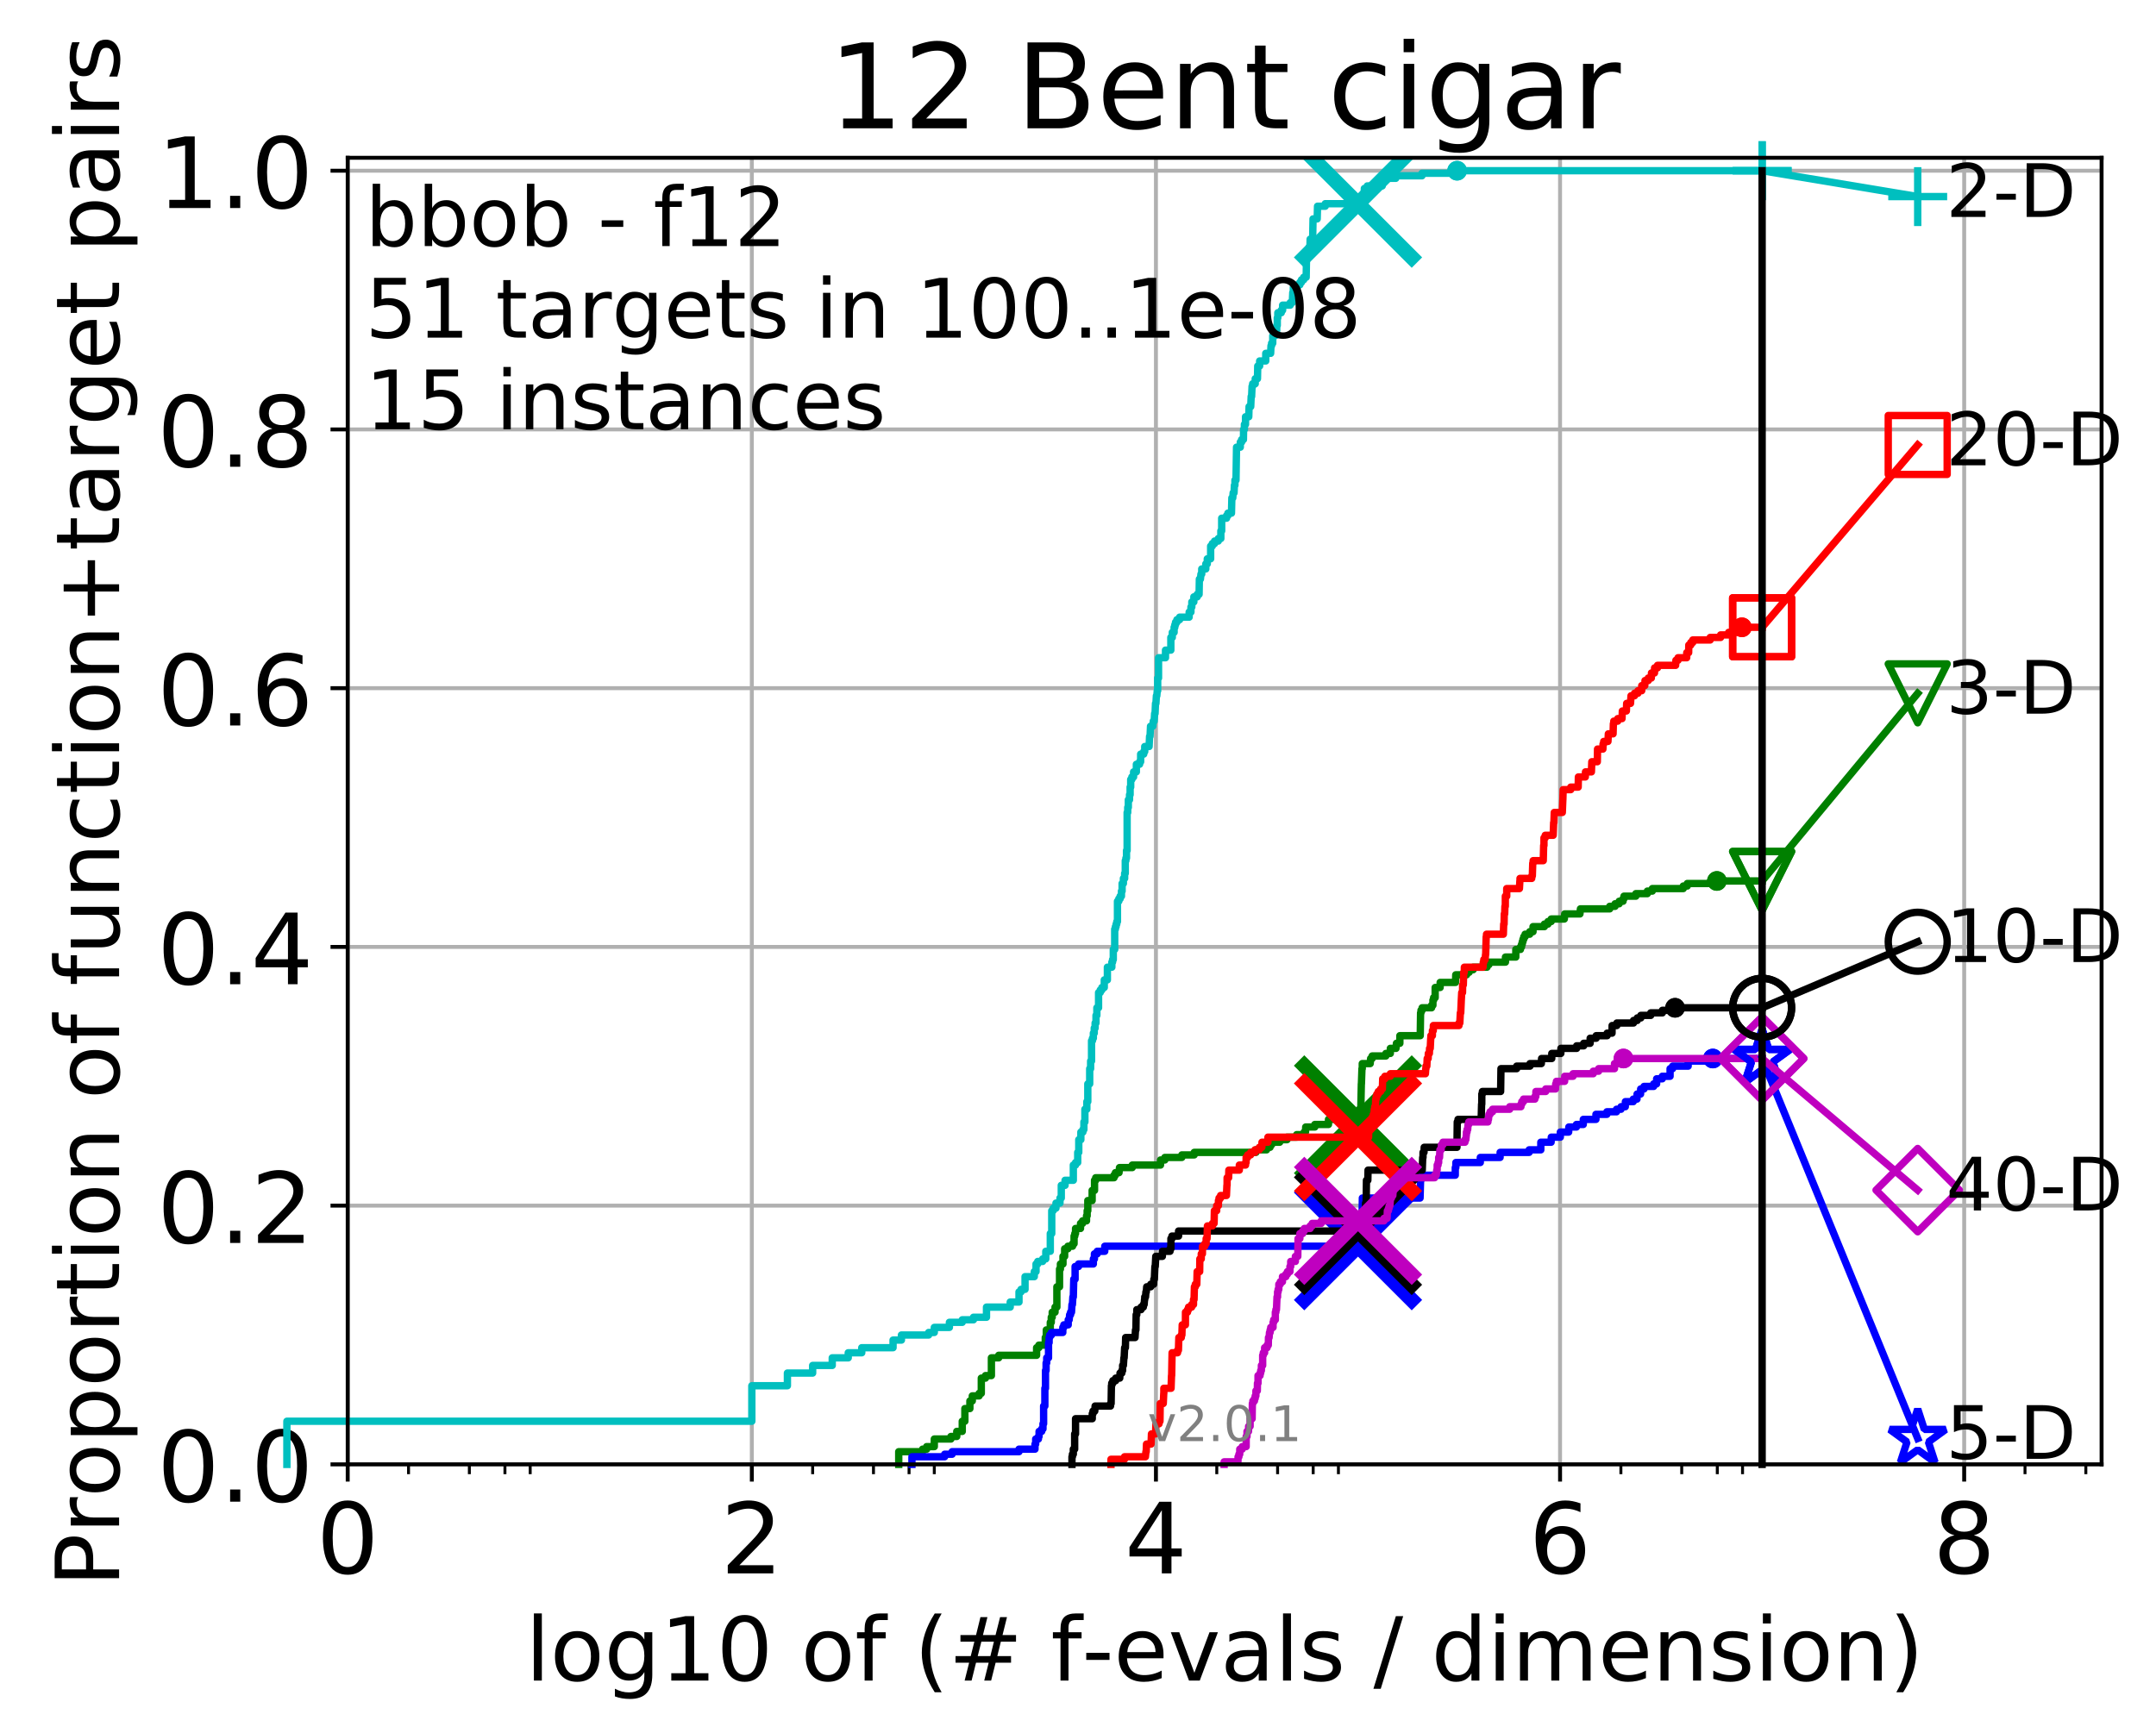 <?xml version="1.0" encoding="utf-8" standalone="no"?>
<!DOCTYPE svg PUBLIC "-//W3C//DTD SVG 1.1//EN"
  "http://www.w3.org/Graphics/SVG/1.1/DTD/svg11.dtd">
<!-- Created with matplotlib (http://matplotlib.org/) -->
<svg height="353pt" version="1.1" viewBox="0 0 439 353" width="439pt" xmlns="http://www.w3.org/2000/svg" xmlns:xlink="http://www.w3.org/1999/xlink">
 <defs>
  <style type="text/css">
*{stroke-linecap:butt;stroke-linejoin:round;}
  </style>
 </defs>
 <g id="figure_1">
  <g id="patch_1">
   <path d="M 0 353.222 
L 439.489 353.222 
L 439.489 0 
L 0 0 
z
" style="fill:#ffffff;"/>
  </g>
  <g id="axes_1">
   <g id="patch_2">
    <path d="M 70.8 298.245 
L 427.92 298.245 
L 427.92 32.133 
L 70.8 32.133 
z
" style="fill:#ffffff;"/>
   </g>
   <g id="matplotlib.axis_1">
    <g id="xtick_1">
     <g id="line2d_1">
      <path clip-path="url(#p5f6f42cd8a)" d="M 70.8 298.245 
L 70.8 32.133 
" style="fill:none;stroke:#b0b0b0;stroke-linecap:square;stroke-width:0.8;"/>
     </g>
     <g id="line2d_2">
      <defs>
       <path d="M 0 0 
L 0 3.5 
" id="mc23a7f4913" style="stroke:#000000;stroke-width:0.8;"/>
      </defs>
      <g>
       <use style="stroke:#000000;stroke-width:0.8;" x="70.8" xlink:href="#mc23a7f4913" y="298.245"/>
      </g>
     </g>
     <g id="text_1">
      <!-- 0 -->
      <defs>
       <path d="M 31.781 66.406 
Q 24.172 66.406 20.328 58.906 
Q 16.5 51.422 16.5 36.375 
Q 16.5 21.391 20.328 13.891 
Q 24.172 6.391 31.781 6.391 
Q 39.453 6.391 43.281 13.891 
Q 47.125 21.391 47.125 36.375 
Q 47.125 51.422 43.281 58.906 
Q 39.453 66.406 31.781 66.406 
M 31.781 74.219 
Q 44.047 74.219 50.516 64.516 
Q 56.984 54.828 56.984 36.375 
Q 56.984 17.969 50.516 8.266 
Q 44.047 -1.422 31.781 -1.422 
Q 19.531 -1.422 13.062 8.266 
Q 6.594 17.969 6.594 36.375 
Q 6.594 54.828 13.062 64.516 
Q 19.531 74.219 31.781 74.219 
" id="DejaVuSans-30"/>
      </defs>
      <g transform="translate(64.438 320.442)scale(0.2 -0.2)">
       <use xlink:href="#DejaVuSans-30"/>
      </g>
     </g>
    </g>
    <g id="xtick_2">
     <g id="line2d_3">
      <path clip-path="url(#p5f6f42cd8a)" d="M 153.086 298.245 
L 153.086 32.133 
" style="fill:none;stroke:#b0b0b0;stroke-linecap:square;stroke-width:0.8;"/>
     </g>
     <g id="line2d_4">
      <g>
       <use style="stroke:#000000;stroke-width:0.8;" x="153.086" xlink:href="#mc23a7f4913" y="298.245"/>
      </g>
     </g>
     <g id="text_2">
      <!-- 2 -->
      <defs>
       <path d="M 19.188 8.297 
L 53.609 8.297 
L 53.609 0 
L 7.328 0 
L 7.328 8.297 
Q 12.938 14.109 22.625 23.891 
Q 32.328 33.688 34.812 36.531 
Q 39.547 41.844 41.422 45.531 
Q 43.312 49.219 43.312 52.781 
Q 43.312 58.594 39.234 62.25 
Q 35.156 65.922 28.609 65.922 
Q 23.969 65.922 18.812 64.312 
Q 13.672 62.703 7.812 59.422 
L 7.812 69.391 
Q 13.766 71.781 18.938 73 
Q 24.125 74.219 28.422 74.219 
Q 39.75 74.219 46.484 68.547 
Q 53.219 62.891 53.219 53.422 
Q 53.219 48.922 51.531 44.891 
Q 49.859 40.875 45.406 35.406 
Q 44.188 33.984 37.641 27.219 
Q 31.109 20.453 19.188 8.297 
" id="DejaVuSans-32"/>
      </defs>
      <g transform="translate(146.723 320.442)scale(0.2 -0.2)">
       <use xlink:href="#DejaVuSans-32"/>
      </g>
     </g>
    </g>
    <g id="xtick_3">
     <g id="line2d_5">
      <path clip-path="url(#p5f6f42cd8a)" d="M 235.371 298.245 
L 235.371 32.133 
" style="fill:none;stroke:#b0b0b0;stroke-linecap:square;stroke-width:0.8;"/>
     </g>
     <g id="line2d_6">
      <g>
       <use style="stroke:#000000;stroke-width:0.8;" x="235.371" xlink:href="#mc23a7f4913" y="298.245"/>
      </g>
     </g>
     <g id="text_3">
      <!-- 4 -->
      <defs>
       <path d="M 37.797 64.312 
L 12.891 25.391 
L 37.797 25.391 
z
M 35.203 72.906 
L 47.609 72.906 
L 47.609 25.391 
L 58.016 25.391 
L 58.016 17.188 
L 47.609 17.188 
L 47.609 0 
L 37.797 0 
L 37.797 17.188 
L 4.891 17.188 
L 4.891 26.703 
z
" id="DejaVuSans-34"/>
      </defs>
      <g transform="translate(229.009 320.442)scale(0.2 -0.2)">
       <use xlink:href="#DejaVuSans-34"/>
      </g>
     </g>
    </g>
    <g id="xtick_4">
     <g id="line2d_7">
      <path clip-path="url(#p5f6f42cd8a)" d="M 317.657 298.245 
L 317.657 32.133 
" style="fill:none;stroke:#b0b0b0;stroke-linecap:square;stroke-width:0.8;"/>
     </g>
     <g id="line2d_8">
      <g>
       <use style="stroke:#000000;stroke-width:0.8;" x="317.657" xlink:href="#mc23a7f4913" y="298.245"/>
      </g>
     </g>
     <g id="text_4">
      <!-- 6 -->
      <defs>
       <path d="M 33.016 40.375 
Q 26.375 40.375 22.484 35.828 
Q 18.609 31.297 18.609 23.391 
Q 18.609 15.531 22.484 10.953 
Q 26.375 6.391 33.016 6.391 
Q 39.656 6.391 43.531 10.953 
Q 47.406 15.531 47.406 23.391 
Q 47.406 31.297 43.531 35.828 
Q 39.656 40.375 33.016 40.375 
M 52.594 71.297 
L 52.594 62.312 
Q 48.875 64.062 45.094 64.984 
Q 41.312 65.922 37.594 65.922 
Q 27.828 65.922 22.672 59.328 
Q 17.531 52.734 16.797 39.406 
Q 19.672 43.656 24.016 45.922 
Q 28.375 48.188 33.594 48.188 
Q 44.578 48.188 50.953 41.516 
Q 57.328 34.859 57.328 23.391 
Q 57.328 12.156 50.688 5.359 
Q 44.047 -1.422 33.016 -1.422 
Q 20.359 -1.422 13.672 8.266 
Q 6.984 17.969 6.984 36.375 
Q 6.984 53.656 15.188 63.938 
Q 23.391 74.219 37.203 74.219 
Q 40.922 74.219 44.703 73.484 
Q 48.484 72.75 52.594 71.297 
" id="DejaVuSans-36"/>
      </defs>
      <g transform="translate(311.295 320.442)scale(0.2 -0.2)">
       <use xlink:href="#DejaVuSans-36"/>
      </g>
     </g>
    </g>
    <g id="xtick_5">
     <g id="line2d_9">
      <path clip-path="url(#p5f6f42cd8a)" d="M 399.943 298.245 
L 399.943 32.133 
" style="fill:none;stroke:#b0b0b0;stroke-linecap:square;stroke-width:0.8;"/>
     </g>
     <g id="line2d_10">
      <g>
       <use style="stroke:#000000;stroke-width:0.8;" x="399.943" xlink:href="#mc23a7f4913" y="298.245"/>
      </g>
     </g>
     <g id="text_5">
      <!-- 8 -->
      <defs>
       <path d="M 31.781 34.625 
Q 24.75 34.625 20.719 30.859 
Q 16.703 27.094 16.703 20.516 
Q 16.703 13.922 20.719 10.156 
Q 24.75 6.391 31.781 6.391 
Q 38.812 6.391 42.859 10.172 
Q 46.922 13.969 46.922 20.516 
Q 46.922 27.094 42.891 30.859 
Q 38.875 34.625 31.781 34.625 
M 21.922 38.812 
Q 15.578 40.375 12.031 44.719 
Q 8.5 49.078 8.5 55.328 
Q 8.5 64.062 14.719 69.141 
Q 20.953 74.219 31.781 74.219 
Q 42.672 74.219 48.875 69.141 
Q 55.078 64.062 55.078 55.328 
Q 55.078 49.078 51.531 44.719 
Q 48 40.375 41.703 38.812 
Q 48.828 37.156 52.797 32.312 
Q 56.781 27.484 56.781 20.516 
Q 56.781 9.906 50.312 4.234 
Q 43.844 -1.422 31.781 -1.422 
Q 19.734 -1.422 13.25 4.234 
Q 6.781 9.906 6.781 20.516 
Q 6.781 27.484 10.781 32.312 
Q 14.797 37.156 21.922 38.812 
M 18.312 54.391 
Q 18.312 48.734 21.844 45.562 
Q 25.391 42.391 31.781 42.391 
Q 38.141 42.391 41.719 45.562 
Q 45.312 48.734 45.312 54.391 
Q 45.312 60.062 41.719 63.234 
Q 38.141 66.406 31.781 66.406 
Q 25.391 66.406 21.844 63.234 
Q 18.312 60.062 18.312 54.391 
" id="DejaVuSans-38"/>
      </defs>
      <g transform="translate(393.58 320.442)scale(0.2 -0.2)">
       <use xlink:href="#DejaVuSans-38"/>
      </g>
     </g>
    </g>
    <g id="xtick_6">
     <g id="line2d_11">
      <defs>
       <path d="M 0 0 
L 0 2 
" id="mdba9b9bc78" style="stroke:#000000;stroke-width:0.6;"/>
      </defs>
      <g>
       <use style="stroke:#000000;stroke-width:0.6;" x="83.185" xlink:href="#mdba9b9bc78" y="298.245"/>
      </g>
     </g>
    </g>
    <g id="xtick_7">
     <g id="line2d_12">
      <g>
       <use style="stroke:#000000;stroke-width:0.6;" x="95.57" xlink:href="#mdba9b9bc78" y="298.245"/>
      </g>
     </g>
    </g>
    <g id="xtick_8">
     <g id="line2d_13">
      <g>
       <use style="stroke:#000000;stroke-width:0.6;" x="102.815" xlink:href="#mdba9b9bc78" y="298.245"/>
      </g>
     </g>
    </g>
    <g id="xtick_9">
     <g id="line2d_14">
      <g>
       <use style="stroke:#000000;stroke-width:0.6;" x="107.956" xlink:href="#mdba9b9bc78" y="298.245"/>
      </g>
     </g>
    </g>
    <g id="xtick_10">
     <g id="line2d_15">
      <g>
       <use style="stroke:#000000;stroke-width:0.6;" x="165.471" xlink:href="#mdba9b9bc78" y="298.245"/>
      </g>
     </g>
    </g>
    <g id="xtick_11">
     <g id="line2d_16">
      <g>
       <use style="stroke:#000000;stroke-width:0.6;" x="177.856" xlink:href="#mdba9b9bc78" y="298.245"/>
      </g>
     </g>
    </g>
    <g id="xtick_12">
     <g id="line2d_17">
      <g>
       <use style="stroke:#000000;stroke-width:0.6;" x="185.101" xlink:href="#mdba9b9bc78" y="298.245"/>
      </g>
     </g>
    </g>
    <g id="xtick_13">
     <g id="line2d_18">
      <g>
       <use style="stroke:#000000;stroke-width:0.6;" x="190.241" xlink:href="#mdba9b9bc78" y="298.245"/>
      </g>
     </g>
    </g>
    <g id="xtick_14">
     <g id="line2d_19">
      <g>
       <use style="stroke:#000000;stroke-width:0.6;" x="247.757" xlink:href="#mdba9b9bc78" y="298.245"/>
      </g>
     </g>
    </g>
    <g id="xtick_15">
     <g id="line2d_20">
      <g>
       <use style="stroke:#000000;stroke-width:0.6;" x="260.142" xlink:href="#mdba9b9bc78" y="298.245"/>
      </g>
     </g>
    </g>
    <g id="xtick_16">
     <g id="line2d_21">
      <g>
       <use style="stroke:#000000;stroke-width:0.6;" x="267.387" xlink:href="#mdba9b9bc78" y="298.245"/>
      </g>
     </g>
    </g>
    <g id="xtick_17">
     <g id="line2d_22">
      <g>
       <use style="stroke:#000000;stroke-width:0.6;" x="272.527" xlink:href="#mdba9b9bc78" y="298.245"/>
      </g>
     </g>
    </g>
    <g id="xtick_18">
     <g id="line2d_23">
      <g>
       <use style="stroke:#000000;stroke-width:0.6;" x="330.042" xlink:href="#mdba9b9bc78" y="298.245"/>
      </g>
     </g>
    </g>
    <g id="xtick_19">
     <g id="line2d_24">
      <g>
       <use style="stroke:#000000;stroke-width:0.6;" x="342.428" xlink:href="#mdba9b9bc78" y="298.245"/>
      </g>
     </g>
    </g>
    <g id="xtick_20">
     <g id="line2d_25">
      <g>
       <use style="stroke:#000000;stroke-width:0.6;" x="349.673" xlink:href="#mdba9b9bc78" y="298.245"/>
      </g>
     </g>
    </g>
    <g id="xtick_21">
     <g id="line2d_26">
      <g>
       <use style="stroke:#000000;stroke-width:0.6;" x="354.813" xlink:href="#mdba9b9bc78" y="298.245"/>
      </g>
     </g>
    </g>
    <g id="xtick_22">
     <g id="line2d_27">
      <g>
       <use style="stroke:#000000;stroke-width:0.6;" x="412.328" xlink:href="#mdba9b9bc78" y="298.245"/>
      </g>
     </g>
    </g>
    <g id="xtick_23">
     <g id="line2d_28">
      <g>
       <use style="stroke:#000000;stroke-width:0.6;" x="424.713" xlink:href="#mdba9b9bc78" y="298.245"/>
      </g>
     </g>
    </g>
    <g id="text_6">
     <!-- log10 of (# f-evals / dimension) -->
     <defs>
      <path d="M 9.422 75.984 
L 18.406 75.984 
L 18.406 0 
L 9.422 0 
z
" id="DejaVuSans-6c"/>
      <path d="M 30.609 48.391 
Q 23.391 48.391 19.188 42.75 
Q 14.984 37.109 14.984 27.297 
Q 14.984 17.484 19.156 11.844 
Q 23.344 6.203 30.609 6.203 
Q 37.797 6.203 41.984 11.859 
Q 46.188 17.531 46.188 27.297 
Q 46.188 37.016 41.984 42.703 
Q 37.797 48.391 30.609 48.391 
M 30.609 56 
Q 42.328 56 49.016 48.375 
Q 55.719 40.766 55.719 27.297 
Q 55.719 13.875 49.016 6.219 
Q 42.328 -1.422 30.609 -1.422 
Q 18.844 -1.422 12.172 6.219 
Q 5.516 13.875 5.516 27.297 
Q 5.516 40.766 12.172 48.375 
Q 18.844 56 30.609 56 
" id="DejaVuSans-6f"/>
      <path d="M 45.406 27.984 
Q 45.406 37.75 41.375 43.109 
Q 37.359 48.484 30.078 48.484 
Q 22.859 48.484 18.828 43.109 
Q 14.797 37.75 14.797 27.984 
Q 14.797 18.266 18.828 12.891 
Q 22.859 7.516 30.078 7.516 
Q 37.359 7.516 41.375 12.891 
Q 45.406 18.266 45.406 27.984 
M 54.391 6.781 
Q 54.391 -7.172 48.188 -13.984 
Q 42 -20.797 29.203 -20.797 
Q 24.469 -20.797 20.266 -20.094 
Q 16.062 -19.391 12.109 -17.922 
L 12.109 -9.188 
Q 16.062 -11.328 19.922 -12.344 
Q 23.781 -13.375 27.781 -13.375 
Q 36.625 -13.375 41.016 -8.766 
Q 45.406 -4.156 45.406 5.172 
L 45.406 9.625 
Q 42.625 4.781 38.281 2.391 
Q 33.938 0 27.875 0 
Q 17.828 0 11.672 7.656 
Q 5.516 15.328 5.516 27.984 
Q 5.516 40.672 11.672 48.328 
Q 17.828 56 27.875 56 
Q 33.938 56 38.281 53.609 
Q 42.625 51.219 45.406 46.391 
L 45.406 54.688 
L 54.391 54.688 
z
" id="DejaVuSans-67"/>
      <path d="M 12.406 8.297 
L 28.516 8.297 
L 28.516 63.922 
L 10.984 60.406 
L 10.984 69.391 
L 28.422 72.906 
L 38.281 72.906 
L 38.281 8.297 
L 54.391 8.297 
L 54.391 0 
L 12.406 0 
z
" id="DejaVuSans-31"/>
      <path id="DejaVuSans-20"/>
      <path d="M 37.109 75.984 
L 37.109 68.5 
L 28.516 68.5 
Q 23.688 68.5 21.797 66.547 
Q 19.922 64.594 19.922 59.516 
L 19.922 54.688 
L 34.719 54.688 
L 34.719 47.703 
L 19.922 47.703 
L 19.922 0 
L 10.891 0 
L 10.891 47.703 
L 2.297 47.703 
L 2.297 54.688 
L 10.891 54.688 
L 10.891 58.5 
Q 10.891 67.625 15.141 71.797 
Q 19.391 75.984 28.609 75.984 
z
" id="DejaVuSans-66"/>
      <path d="M 31 75.875 
Q 24.469 64.656 21.281 53.656 
Q 18.109 42.672 18.109 31.391 
Q 18.109 20.125 21.312 9.062 
Q 24.516 -2 31 -13.188 
L 23.188 -13.188 
Q 15.875 -1.703 12.234 9.375 
Q 8.594 20.453 8.594 31.391 
Q 8.594 42.281 12.203 53.312 
Q 15.828 64.359 23.188 75.875 
z
" id="DejaVuSans-28"/>
      <path d="M 51.125 44 
L 36.922 44 
L 32.812 27.688 
L 47.125 27.688 
z
M 43.797 71.781 
L 38.719 51.516 
L 52.984 51.516 
L 58.109 71.781 
L 65.922 71.781 
L 60.891 51.516 
L 76.125 51.516 
L 76.125 44 
L 58.984 44 
L 54.984 27.688 
L 70.516 27.688 
L 70.516 20.219 
L 53.078 20.219 
L 48 0 
L 40.188 0 
L 45.219 20.219 
L 30.906 20.219 
L 25.875 0 
L 18.016 0 
L 23.094 20.219 
L 7.719 20.219 
L 7.719 27.688 
L 24.906 27.688 
L 29 44 
L 13.281 44 
L 13.281 51.516 
L 30.906 51.516 
L 35.891 71.781 
z
" id="DejaVuSans-23"/>
      <path d="M 4.891 31.391 
L 31.203 31.391 
L 31.203 23.391 
L 4.891 23.391 
z
" id="DejaVuSans-2d"/>
      <path d="M 56.203 29.594 
L 56.203 25.203 
L 14.891 25.203 
Q 15.484 15.922 20.484 11.062 
Q 25.484 6.203 34.422 6.203 
Q 39.594 6.203 44.453 7.469 
Q 49.312 8.734 54.109 11.281 
L 54.109 2.781 
Q 49.266 0.734 44.188 -0.344 
Q 39.109 -1.422 33.891 -1.422 
Q 20.797 -1.422 13.156 6.188 
Q 5.516 13.812 5.516 26.812 
Q 5.516 40.234 12.766 48.109 
Q 20.016 56 32.328 56 
Q 43.359 56 49.781 48.891 
Q 56.203 41.797 56.203 29.594 
M 47.219 32.234 
Q 47.125 39.594 43.094 43.984 
Q 39.062 48.391 32.422 48.391 
Q 24.906 48.391 20.391 44.141 
Q 15.875 39.891 15.188 32.172 
z
" id="DejaVuSans-65"/>
      <path d="M 2.984 54.688 
L 12.5 54.688 
L 29.594 8.797 
L 46.688 54.688 
L 56.203 54.688 
L 35.688 0 
L 23.484 0 
z
" id="DejaVuSans-76"/>
      <path d="M 34.281 27.484 
Q 23.391 27.484 19.188 25 
Q 14.984 22.516 14.984 16.5 
Q 14.984 11.719 18.141 8.906 
Q 21.297 6.109 26.703 6.109 
Q 34.188 6.109 38.703 11.406 
Q 43.219 16.703 43.219 25.484 
L 43.219 27.484 
z
M 52.203 31.203 
L 52.203 0 
L 43.219 0 
L 43.219 8.297 
Q 40.141 3.328 35.547 0.953 
Q 30.953 -1.422 24.312 -1.422 
Q 15.922 -1.422 10.953 3.297 
Q 6 8.016 6 15.922 
Q 6 25.141 12.172 29.828 
Q 18.359 34.516 30.609 34.516 
L 43.219 34.516 
L 43.219 35.406 
Q 43.219 41.609 39.141 45 
Q 35.062 48.391 27.688 48.391 
Q 23 48.391 18.547 47.266 
Q 14.109 46.141 10.016 43.891 
L 10.016 52.203 
Q 14.938 54.109 19.578 55.047 
Q 24.219 56 28.609 56 
Q 40.484 56 46.344 49.844 
Q 52.203 43.703 52.203 31.203 
" id="DejaVuSans-61"/>
      <path d="M 44.281 53.078 
L 44.281 44.578 
Q 40.484 46.531 36.375 47.5 
Q 32.281 48.484 27.875 48.484 
Q 21.188 48.484 17.844 46.438 
Q 14.5 44.391 14.5 40.281 
Q 14.5 37.156 16.891 35.375 
Q 19.281 33.594 26.516 31.984 
L 29.594 31.297 
Q 39.156 29.25 43.188 25.516 
Q 47.219 21.781 47.219 15.094 
Q 47.219 7.469 41.188 3.016 
Q 35.156 -1.422 24.609 -1.422 
Q 20.219 -1.422 15.453 -0.562 
Q 10.688 0.297 5.422 2 
L 5.422 11.281 
Q 10.406 8.688 15.234 7.391 
Q 20.062 6.109 24.812 6.109 
Q 31.156 6.109 34.562 8.281 
Q 37.984 10.453 37.984 14.406 
Q 37.984 18.062 35.516 20.016 
Q 33.062 21.969 24.703 23.781 
L 21.578 24.516 
Q 13.234 26.266 9.516 29.906 
Q 5.812 33.547 5.812 39.891 
Q 5.812 47.609 11.281 51.797 
Q 16.75 56 26.812 56 
Q 31.781 56 36.172 55.266 
Q 40.578 54.547 44.281 53.078 
" id="DejaVuSans-73"/>
      <path d="M 25.391 72.906 
L 33.688 72.906 
L 8.297 -9.281 
L 0 -9.281 
z
" id="DejaVuSans-2f"/>
      <path d="M 45.406 46.391 
L 45.406 75.984 
L 54.391 75.984 
L 54.391 0 
L 45.406 0 
L 45.406 8.203 
Q 42.578 3.328 38.25 0.953 
Q 33.938 -1.422 27.875 -1.422 
Q 17.969 -1.422 11.734 6.484 
Q 5.516 14.406 5.516 27.297 
Q 5.516 40.188 11.734 48.094 
Q 17.969 56 27.875 56 
Q 33.938 56 38.25 53.625 
Q 42.578 51.266 45.406 46.391 
M 14.797 27.297 
Q 14.797 17.391 18.875 11.75 
Q 22.953 6.109 30.078 6.109 
Q 37.203 6.109 41.297 11.75 
Q 45.406 17.391 45.406 27.297 
Q 45.406 37.203 41.297 42.844 
Q 37.203 48.484 30.078 48.484 
Q 22.953 48.484 18.875 42.844 
Q 14.797 37.203 14.797 27.297 
" id="DejaVuSans-64"/>
      <path d="M 9.422 54.688 
L 18.406 54.688 
L 18.406 0 
L 9.422 0 
z
M 9.422 75.984 
L 18.406 75.984 
L 18.406 64.594 
L 9.422 64.594 
z
" id="DejaVuSans-69"/>
      <path d="M 52 44.188 
Q 55.375 50.25 60.062 53.125 
Q 64.75 56 71.094 56 
Q 79.641 56 84.281 50.016 
Q 88.922 44.047 88.922 33.016 
L 88.922 0 
L 79.891 0 
L 79.891 32.719 
Q 79.891 40.578 77.094 44.375 
Q 74.312 48.188 68.609 48.188 
Q 61.625 48.188 57.562 43.547 
Q 53.516 38.922 53.516 30.906 
L 53.516 0 
L 44.484 0 
L 44.484 32.719 
Q 44.484 40.625 41.703 44.406 
Q 38.922 48.188 33.109 48.188 
Q 26.219 48.188 22.156 43.531 
Q 18.109 38.875 18.109 30.906 
L 18.109 0 
L 9.078 0 
L 9.078 54.688 
L 18.109 54.688 
L 18.109 46.188 
Q 21.188 51.219 25.484 53.609 
Q 29.781 56 35.688 56 
Q 41.656 56 45.828 52.969 
Q 50 49.953 52 44.188 
" id="DejaVuSans-6d"/>
      <path d="M 54.891 33.016 
L 54.891 0 
L 45.906 0 
L 45.906 32.719 
Q 45.906 40.484 42.875 44.328 
Q 39.844 48.188 33.797 48.188 
Q 26.516 48.188 22.312 43.547 
Q 18.109 38.922 18.109 30.906 
L 18.109 0 
L 9.078 0 
L 9.078 54.688 
L 18.109 54.688 
L 18.109 46.188 
Q 21.344 51.125 25.703 53.562 
Q 30.078 56 35.797 56 
Q 45.219 56 50.047 50.172 
Q 54.891 44.344 54.891 33.016 
" id="DejaVuSans-6e"/>
      <path d="M 8.016 75.875 
L 15.828 75.875 
Q 23.141 64.359 26.781 53.312 
Q 30.422 42.281 30.422 31.391 
Q 30.422 20.453 26.781 9.375 
Q 23.141 -1.703 15.828 -13.188 
L 8.016 -13.188 
Q 14.5 -2 17.703 9.062 
Q 20.906 20.125 20.906 31.391 
Q 20.906 42.672 17.703 53.656 
Q 14.5 64.656 8.016 75.875 
" id="DejaVuSans-29"/>
     </defs>
     <g transform="translate(107.015 342.279)scale(0.18 -0.18)">
      <use xlink:href="#DejaVuSans-6c"/>
      <use x="27.783" xlink:href="#DejaVuSans-6f"/>
      <use x="88.965" xlink:href="#DejaVuSans-67"/>
      <use x="152.441" xlink:href="#DejaVuSans-31"/>
      <use x="216.064" xlink:href="#DejaVuSans-30"/>
      <use x="279.688" xlink:href="#DejaVuSans-20"/>
      <use x="311.475" xlink:href="#DejaVuSans-6f"/>
      <use x="372.656" xlink:href="#DejaVuSans-66"/>
      <use x="407.861" xlink:href="#DejaVuSans-20"/>
      <use x="439.648" xlink:href="#DejaVuSans-28"/>
      <use x="478.662" xlink:href="#DejaVuSans-23"/>
      <use x="562.451" xlink:href="#DejaVuSans-20"/>
      <use x="594.238" xlink:href="#DejaVuSans-66"/>
      <use x="629.365" xlink:href="#DejaVuSans-2d"/>
      <use x="665.449" xlink:href="#DejaVuSans-65"/>
      <use x="726.973" xlink:href="#DejaVuSans-76"/>
      <use x="786.152" xlink:href="#DejaVuSans-61"/>
      <use x="847.432" xlink:href="#DejaVuSans-6c"/>
      <use x="875.215" xlink:href="#DejaVuSans-73"/>
      <use x="927.314" xlink:href="#DejaVuSans-20"/>
      <use x="959.102" xlink:href="#DejaVuSans-2f"/>
      <use x="992.793" xlink:href="#DejaVuSans-20"/>
      <use x="1024.58" xlink:href="#DejaVuSans-64"/>
      <use x="1088.057" xlink:href="#DejaVuSans-69"/>
      <use x="1115.84" xlink:href="#DejaVuSans-6d"/>
      <use x="1213.252" xlink:href="#DejaVuSans-65"/>
      <use x="1274.775" xlink:href="#DejaVuSans-6e"/>
      <use x="1338.154" xlink:href="#DejaVuSans-73"/>
      <use x="1390.254" xlink:href="#DejaVuSans-69"/>
      <use x="1418.037" xlink:href="#DejaVuSans-6f"/>
      <use x="1479.219" xlink:href="#DejaVuSans-6e"/>
      <use x="1542.598" xlink:href="#DejaVuSans-29"/>
     </g>
    </g>
   </g>
   <g id="matplotlib.axis_2">
    <g id="ytick_1">
     <g id="line2d_29">
      <path clip-path="url(#p5f6f42cd8a)" d="M 70.8 298.245 
L 427.92 298.245 
" style="fill:none;stroke:#b0b0b0;stroke-linecap:square;stroke-width:0.8;"/>
     </g>
     <g id="line2d_30">
      <defs>
       <path d="M 0 0 
L -3.5 0 
" id="m95e3193c40" style="stroke:#000000;stroke-width:0.8;"/>
      </defs>
      <g>
       <use style="stroke:#000000;stroke-width:0.8;" x="70.8" xlink:href="#m95e3193c40" y="298.245"/>
      </g>
     </g>
     <g id="text_7">
      <!-- 0.0 -->
      <defs>
       <path d="M 10.688 12.406 
L 21 12.406 
L 21 0 
L 10.688 0 
z
" id="DejaVuSans-2e"/>
      </defs>
      <g transform="translate(31.994 305.844)scale(0.2 -0.2)">
       <use xlink:href="#DejaVuSans-30"/>
       <use x="63.623" xlink:href="#DejaVuSans-2e"/>
       <use x="95.41" xlink:href="#DejaVuSans-30"/>
      </g>
     </g>
    </g>
    <g id="ytick_2">
     <g id="line2d_31">
      <path clip-path="url(#p5f6f42cd8a)" d="M 70.8 245.55 
L 427.92 245.55 
" style="fill:none;stroke:#b0b0b0;stroke-linecap:square;stroke-width:0.8;"/>
     </g>
     <g id="line2d_32">
      <g>
       <use style="stroke:#000000;stroke-width:0.8;" x="70.8" xlink:href="#m95e3193c40" y="245.55"/>
      </g>
     </g>
     <g id="text_8">
      <!-- 0.2 -->
      <g transform="translate(31.994 253.148)scale(0.2 -0.2)">
       <use xlink:href="#DejaVuSans-30"/>
       <use x="63.623" xlink:href="#DejaVuSans-2e"/>
       <use x="95.41" xlink:href="#DejaVuSans-32"/>
      </g>
     </g>
    </g>
    <g id="ytick_3">
     <g id="line2d_33">
      <path clip-path="url(#p5f6f42cd8a)" d="M 70.8 192.854 
L 427.92 192.854 
" style="fill:none;stroke:#b0b0b0;stroke-linecap:square;stroke-width:0.8;"/>
     </g>
     <g id="line2d_34">
      <g>
       <use style="stroke:#000000;stroke-width:0.8;" x="70.8" xlink:href="#m95e3193c40" y="192.854"/>
      </g>
     </g>
     <g id="text_9">
      <!-- 0.4 -->
      <g transform="translate(31.994 200.453)scale(0.2 -0.2)">
       <use xlink:href="#DejaVuSans-30"/>
       <use x="63.623" xlink:href="#DejaVuSans-2e"/>
       <use x="95.41" xlink:href="#DejaVuSans-34"/>
      </g>
     </g>
    </g>
    <g id="ytick_4">
     <g id="line2d_35">
      <path clip-path="url(#p5f6f42cd8a)" d="M 70.8 140.159 
L 427.92 140.159 
" style="fill:none;stroke:#b0b0b0;stroke-linecap:square;stroke-width:0.8;"/>
     </g>
     <g id="line2d_36">
      <g>
       <use style="stroke:#000000;stroke-width:0.8;" x="70.8" xlink:href="#m95e3193c40" y="140.159"/>
      </g>
     </g>
     <g id="text_10">
      <!-- 0.6 -->
      <g transform="translate(31.994 147.757)scale(0.2 -0.2)">
       <use xlink:href="#DejaVuSans-30"/>
       <use x="63.623" xlink:href="#DejaVuSans-2e"/>
       <use x="95.41" xlink:href="#DejaVuSans-36"/>
      </g>
     </g>
    </g>
    <g id="ytick_5">
     <g id="line2d_37">
      <path clip-path="url(#p5f6f42cd8a)" d="M 70.8 87.464 
L 427.92 87.464 
" style="fill:none;stroke:#b0b0b0;stroke-linecap:square;stroke-width:0.8;"/>
     </g>
     <g id="line2d_38">
      <g>
       <use style="stroke:#000000;stroke-width:0.8;" x="70.8" xlink:href="#m95e3193c40" y="87.464"/>
      </g>
     </g>
     <g id="text_11">
      <!-- 0.8 -->
      <g transform="translate(31.994 95.062)scale(0.2 -0.2)">
       <use xlink:href="#DejaVuSans-30"/>
       <use x="63.623" xlink:href="#DejaVuSans-2e"/>
       <use x="95.41" xlink:href="#DejaVuSans-38"/>
      </g>
     </g>
    </g>
    <g id="ytick_6">
     <g id="line2d_39">
      <path clip-path="url(#p5f6f42cd8a)" d="M 70.8 34.768 
L 427.92 34.768 
" style="fill:none;stroke:#b0b0b0;stroke-linecap:square;stroke-width:0.8;"/>
     </g>
     <g id="line2d_40">
      <g>
       <use style="stroke:#000000;stroke-width:0.8;" x="70.8" xlink:href="#m95e3193c40" y="34.768"/>
      </g>
     </g>
     <g id="text_12">
      <!-- 1.0 -->
      <g transform="translate(31.994 42.367)scale(0.2 -0.2)">
       <use xlink:href="#DejaVuSans-31"/>
       <use x="63.623" xlink:href="#DejaVuSans-2e"/>
       <use x="95.41" xlink:href="#DejaVuSans-30"/>
      </g>
     </g>
    </g>
    <g id="text_13">
     <!-- Proportion of function+target pairs -->
     <defs>
      <path d="M 19.672 64.797 
L 19.672 37.406 
L 32.078 37.406 
Q 38.969 37.406 42.719 40.969 
Q 46.484 44.531 46.484 51.125 
Q 46.484 57.672 42.719 61.234 
Q 38.969 64.797 32.078 64.797 
z
M 9.812 72.906 
L 32.078 72.906 
Q 44.344 72.906 50.609 67.359 
Q 56.891 61.812 56.891 51.125 
Q 56.891 40.328 50.609 34.812 
Q 44.344 29.297 32.078 29.297 
L 19.672 29.297 
L 19.672 0 
L 9.812 0 
z
" id="DejaVuSans-50"/>
      <path d="M 41.109 46.297 
Q 39.594 47.172 37.812 47.578 
Q 36.031 48 33.891 48 
Q 26.266 48 22.188 43.047 
Q 18.109 38.094 18.109 28.812 
L 18.109 0 
L 9.078 0 
L 9.078 54.688 
L 18.109 54.688 
L 18.109 46.188 
Q 20.953 51.172 25.484 53.578 
Q 30.031 56 36.531 56 
Q 37.453 56 38.578 55.875 
Q 39.703 55.766 41.062 55.516 
z
" id="DejaVuSans-72"/>
      <path d="M 18.109 8.203 
L 18.109 -20.797 
L 9.078 -20.797 
L 9.078 54.688 
L 18.109 54.688 
L 18.109 46.391 
Q 20.953 51.266 25.266 53.625 
Q 29.594 56 35.594 56 
Q 45.562 56 51.781 48.094 
Q 58.016 40.188 58.016 27.297 
Q 58.016 14.406 51.781 6.484 
Q 45.562 -1.422 35.594 -1.422 
Q 29.594 -1.422 25.266 0.953 
Q 20.953 3.328 18.109 8.203 
M 48.688 27.297 
Q 48.688 37.203 44.609 42.844 
Q 40.531 48.484 33.406 48.484 
Q 26.266 48.484 22.188 42.844 
Q 18.109 37.203 18.109 27.297 
Q 18.109 17.391 22.188 11.75 
Q 26.266 6.109 33.406 6.109 
Q 40.531 6.109 44.609 11.75 
Q 48.688 17.391 48.688 27.297 
" id="DejaVuSans-70"/>
      <path d="M 18.312 70.219 
L 18.312 54.688 
L 36.812 54.688 
L 36.812 47.703 
L 18.312 47.703 
L 18.312 18.016 
Q 18.312 11.328 20.141 9.422 
Q 21.969 7.516 27.594 7.516 
L 36.812 7.516 
L 36.812 0 
L 27.594 0 
Q 17.188 0 13.234 3.875 
Q 9.281 7.766 9.281 18.016 
L 9.281 47.703 
L 2.688 47.703 
L 2.688 54.688 
L 9.281 54.688 
L 9.281 70.219 
z
" id="DejaVuSans-74"/>
      <path d="M 8.5 21.578 
L 8.5 54.688 
L 17.484 54.688 
L 17.484 21.922 
Q 17.484 14.156 20.5 10.266 
Q 23.531 6.391 29.594 6.391 
Q 36.859 6.391 41.078 11.031 
Q 45.312 15.672 45.312 23.688 
L 45.312 54.688 
L 54.297 54.688 
L 54.297 0 
L 45.312 0 
L 45.312 8.406 
Q 42.047 3.422 37.719 1 
Q 33.406 -1.422 27.688 -1.422 
Q 18.266 -1.422 13.375 4.438 
Q 8.5 10.297 8.5 21.578 
M 31.109 56 
z
" id="DejaVuSans-75"/>
      <path d="M 48.781 52.594 
L 48.781 44.188 
Q 44.969 46.297 41.141 47.344 
Q 37.312 48.391 33.406 48.391 
Q 24.656 48.391 19.812 42.844 
Q 14.984 37.312 14.984 27.297 
Q 14.984 17.281 19.812 11.734 
Q 24.656 6.203 33.406 6.203 
Q 37.312 6.203 41.141 7.25 
Q 44.969 8.297 48.781 10.406 
L 48.781 2.094 
Q 45.016 0.344 40.984 -0.531 
Q 36.969 -1.422 32.422 -1.422 
Q 20.062 -1.422 12.781 6.344 
Q 5.516 14.109 5.516 27.297 
Q 5.516 40.672 12.859 48.328 
Q 20.219 56 33.016 56 
Q 37.156 56 41.109 55.141 
Q 45.062 54.297 48.781 52.594 
" id="DejaVuSans-63"/>
      <path d="M 46 62.703 
L 46 35.5 
L 73.188 35.5 
L 73.188 27.203 
L 46 27.203 
L 46 0 
L 37.797 0 
L 37.797 27.203 
L 10.594 27.203 
L 10.594 35.5 
L 37.797 35.5 
L 37.797 62.703 
z
" id="DejaVuSans-2b"/>
     </defs>
     <g transform="translate(24.25 323.179)rotate(-90)scale(0.18 -0.18)">
      <use xlink:href="#DejaVuSans-50"/>
      <use x="60.287" xlink:href="#DejaVuSans-72"/>
      <use x="101.369" xlink:href="#DejaVuSans-6f"/>
      <use x="162.551" xlink:href="#DejaVuSans-70"/>
      <use x="226.027" xlink:href="#DejaVuSans-6f"/>
      <use x="287.209" xlink:href="#DejaVuSans-72"/>
      <use x="328.322" xlink:href="#DejaVuSans-74"/>
      <use x="367.531" xlink:href="#DejaVuSans-69"/>
      <use x="395.314" xlink:href="#DejaVuSans-6f"/>
      <use x="456.496" xlink:href="#DejaVuSans-6e"/>
      <use x="519.875" xlink:href="#DejaVuSans-20"/>
      <use x="551.662" xlink:href="#DejaVuSans-6f"/>
      <use x="612.844" xlink:href="#DejaVuSans-66"/>
      <use x="648.049" xlink:href="#DejaVuSans-20"/>
      <use x="679.836" xlink:href="#DejaVuSans-66"/>
      <use x="715.041" xlink:href="#DejaVuSans-75"/>
      <use x="778.42" xlink:href="#DejaVuSans-6e"/>
      <use x="841.799" xlink:href="#DejaVuSans-63"/>
      <use x="896.779" xlink:href="#DejaVuSans-74"/>
      <use x="935.988" xlink:href="#DejaVuSans-69"/>
      <use x="963.771" xlink:href="#DejaVuSans-6f"/>
      <use x="1024.953" xlink:href="#DejaVuSans-6e"/>
      <use x="1088.332" xlink:href="#DejaVuSans-2b"/>
      <use x="1172.121" xlink:href="#DejaVuSans-74"/>
      <use x="1211.33" xlink:href="#DejaVuSans-61"/>
      <use x="1272.609" xlink:href="#DejaVuSans-72"/>
      <use x="1313.707" xlink:href="#DejaVuSans-67"/>
      <use x="1377.184" xlink:href="#DejaVuSans-65"/>
      <use x="1438.707" xlink:href="#DejaVuSans-74"/>
      <use x="1477.916" xlink:href="#DejaVuSans-20"/>
      <use x="1509.703" xlink:href="#DejaVuSans-70"/>
      <use x="1573.18" xlink:href="#DejaVuSans-61"/>
      <use x="1634.459" xlink:href="#DejaVuSans-69"/>
      <use x="1662.242" xlink:href="#DejaVuSans-72"/>
      <use x="1703.355" xlink:href="#DejaVuSans-73"/>
     </g>
    </g>
   </g>
   <g id="line2d_41">
    <defs>
     <path d="M 0 1.5 
C 0.398 1.5 0.779 1.342 1.061 1.061 
C 1.342 0.779 1.5 0.398 1.5 0 
C 1.5 -0.398 1.342 -0.779 1.061 -1.061 
C 0.779 -1.342 0.398 -1.5 0 -1.5 
C -0.398 -1.5 -0.779 -1.342 -1.061 -1.061 
C -1.342 -0.779 -1.5 -0.398 -1.5 0 
C -1.5 0.398 -1.342 0.779 -1.061 1.061 
C -0.779 1.342 -0.398 1.5 0 1.5 
z
" id="m5cb454a7ca" style="stroke:#00bfbf;"/>
    </defs>
    <g>
     <use style="fill:#00bfbf;stroke:#00bfbf;" x="296.69" xlink:href="#m5cb454a7ca" y="34.768"/>
     <use style="fill:#00bfbf;stroke:#00bfbf;" x="296.69" xlink:href="#m5cb454a7ca" y="34.768"/>
    </g>
   </g>
   <g id="line2d_42">
    <path d="M 58.415 298.245 
L 58.415 289.463 
L 153.086 289.463 
L 153.086 282.23 
L 160.331 282.23 
L 160.331 279.647 
L 165.471 279.647 
L 165.471 278.097 
L 169.458 278.097 
L 169.458 276.547 
L 172.716 276.547 
L 172.716 275.514 
L 175.47 275.514 
L 175.47 274.481 
L 181.843 274.481 
L 181.843 272.931 
L 183.546 272.931 
L 183.546 271.898 
L 189.088 271.898 
L 189.088 271.381 
L 190.241 271.381 
L 190.241 270.348 
L 193.312 270.348 
L 193.312 269.315 
L 195.932 269.315 
L 195.932 268.798 
L 198.216 268.798 
L 198.216 268.281 
L 200.868 268.281 
L 200.868 266.215 
L 205.697 266.215 
L 205.697 265.182 
L 207.486 265.182 
L 207.486 263.115 
L 207.906 263.115 
L 207.906 262.598 
L 208.718 262.598 
L 208.718 260.015 
L 210.601 260.015 
L 210.601 258.982 
L 210.955 258.982 
L 210.955 257.432 
L 211.302 257.432 
L 211.302 256.916 
L 212.304 256.916 
L 212.304 256.399 
L 212.942 256.399 
L 212.942 254.849 
L 213.859 254.849 
L 213.859 251.233 
L 214.154 251.233 
L 214.154 246.583 
L 214.445 246.583 
L 214.445 246.067 
L 215.012 246.067 
L 215.012 245.033 
L 215.83 245.033 
L 215.83 244 
L 216.095 244 
L 216.095 241.417 
L 216.867 241.417 
L 216.867 240.384 
L 218.547 240.384 
L 218.547 237.284 
L 218.999 237.284 
L 218.999 236.767 
L 219.44 236.767 
L 219.44 234.701 
L 219.657 234.701 
L 219.657 232.118 
L 220.082 232.118 
L 220.082 230.568 
L 220.498 230.568 
L 220.498 230.051 
L 220.702 230.051 
L 220.702 228.501 
L 220.904 228.501 
L 220.904 225.918 
L 221.301 225.918 
L 221.301 224.368 
L 221.496 224.368 
L 221.496 220.752 
L 221.881 220.752 
L 221.881 217.652 
L 222.07 217.652 
L 222.07 216.102 
L 222.257 216.102 
L 222.257 211.969 
L 222.442 211.969 
L 222.442 211.453 
L 222.625 211.453 
L 222.625 210.42 
L 222.807 210.42 
L 222.807 209.386 
L 222.986 209.386 
L 222.986 208.353 
L 223.164 208.353 
L 223.164 206.803 
L 223.34 206.803 
L 223.34 205.253 
L 223.687 205.253 
L 223.687 202.154 
L 224.027 202.154 
L 224.027 201.637 
L 224.361 201.637 
L 224.361 201.12 
L 224.851 201.12 
L 224.851 199.571 
L 225.483 199.571 
L 225.483 196.987 
L 226.392 196.987 
L 226.392 195.954 
L 226.539 195.954 
L 226.539 195.438 
L 226.685 195.438 
L 226.685 193.371 
L 226.973 193.371 
L 226.973 189.238 
L 227.116 189.238 
L 227.116 188.722 
L 227.257 188.722 
L 227.257 188.205 
L 227.397 188.205 
L 227.397 187.688 
L 227.536 187.688 
L 227.536 183.555 
L 227.811 183.555 
L 227.811 183.039 
L 228.082 183.039 
L 228.082 182.522 
L 228.348 182.522 
L 228.348 181.489 
L 228.48 181.489 
L 228.48 179.939 
L 228.741 179.939 
L 228.741 178.906 
L 228.998 178.906 
L 228.998 177.872 
L 229.125 177.872 
L 229.125 175.289 
L 229.252 175.289 
L 229.252 174.773 
L 229.377 174.773 
L 229.377 173.223 
L 229.502 173.223 
L 229.502 165.474 
L 229.625 165.474 
L 229.625 164.44 
L 229.748 164.44 
L 229.748 162.89 
L 229.991 162.89 
L 229.991 161.857 
L 230.112 161.857 
L 230.112 160.307 
L 230.231 160.307 
L 230.231 158.757 
L 230.468 158.757 
L 230.468 158.241 
L 230.817 158.241 
L 230.817 157.208 
L 231.384 157.208 
L 231.384 155.658 
L 232.042 155.658 
L 232.042 155.141 
L 232.256 155.141 
L 232.256 153.591 
L 232.883 153.591 
L 232.883 153.075 
L 233.087 153.075 
L 233.087 152.041 
L 233.978 152.041 
L 234.075 149.975 
L 234.171 149.975 
L 234.266 147.908 
L 234.735 147.908 
L 234.827 146.875 
L 235.01 146.875 
L 235.101 145.325 
L 235.192 145.325 
L 235.282 143.259 
L 235.371 143.259 
L 235.461 141.709 
L 235.549 141.709 
L 235.637 140.676 
L 235.725 140.676 
L 235.725 138.093 
L 235.9 138.093 
L 235.9 133.96 
L 237.316 133.96 
L 237.316 132.41 
L 238.404 132.41 
L 238.404 129.827 
L 238.703 129.827 
L 238.703 128.793 
L 239.07 128.793 
L 239.07 127.76 
L 239.215 127.76 
L 239.215 127.243 
L 239.359 127.243 
L 239.359 126.727 
L 239.642 126.727 
L 239.642 126.21 
L 240.196 126.21 
L 240.196 125.694 
L 242.133 125.694 
L 242.133 124.66 
L 242.497 124.66 
L 242.497 123.627 
L 242.676 123.627 
L 242.676 122.594 
L 243.087 122.594 
L 243.087 121.561 
L 243.77 121.561 
L 243.77 121.044 
L 244.156 121.044 
L 244.211 117.944 
L 244.427 117.944 
L 244.535 116.911 
L 244.694 116.911 
L 244.694 115.878 
L 245.523 115.878 
L 245.523 114.845 
L 245.824 114.845 
L 245.824 113.811 
L 246.508 113.811 
L 246.508 111.228 
L 246.84 111.228 
L 246.84 110.712 
L 247.304 110.712 
L 247.304 110.195 
L 248.067 110.195 
L 248.067 109.678 
L 248.586 109.678 
L 248.586 108.128 
L 248.756 108.128 
L 248.756 105.545 
L 249.742 105.545 
L 249.742 105.029 
L 250.019 105.029 
L 250.019 104.512 
L 250.752 104.512 
L 250.827 101.412 
L 251.014 101.412 
L 251.089 100.379 
L 251.273 100.379 
L 251.346 98.829 
L 251.456 98.829 
L 251.456 97.796 
L 251.672 97.796 
L 251.78 91.08 
L 252.547 91.08 
L 252.547 90.047 
L 252.819 90.047 
L 252.819 89.53 
L 253.185 89.53 
L 253.218 87.464 
L 253.382 87.464 
L 253.382 86.43 
L 253.609 86.43 
L 253.609 84.88 
L 254.272 84.88 
L 254.334 82.814 
L 254.671 82.814 
L 254.762 80.748 
L 254.852 80.748 
L 254.942 78.681 
L 255.061 78.681 
L 255.061 78.164 
L 255.587 78.164 
L 255.587 77.131 
L 256.043 77.131 
L 256.099 74.548 
L 256.487 74.548 
L 256.487 73.515 
L 257.73 73.515 
L 257.73 71.965 
L 258.725 71.965 
L 258.797 70.415 
L 258.917 70.415 
L 258.917 69.898 
L 259.155 69.898 
L 259.155 68.349 
L 259.712 68.349 
L 259.781 67.315 
L 259.962 67.315 
L 259.962 66.282 
L 260.075 66.282 
L 260.075 64.732 
L 260.187 64.732 
L 260.187 63.699 
L 260.886 63.699 
L 260.886 63.182 
L 261.162 63.182 
L 261.162 62.149 
L 262.717 62.149 
L 262.717 61.632 
L 263.137 61.632 
L 263.231 59.566 
L 263.344 59.566 
L 263.344 58.533 
L 264.129 58.533 
L 264.129 58.016 
L 264.675 58.016 
L 264.675 57.5 
L 265.001 57.5 
L 265.001 56.983 
L 265.454 56.983 
L 265.454 56.466 
L 265.962 56.466 
L 266.042 51.817 
L 266.202 51.817 
L 266.202 51.3 
L 266.58 51.3 
L 266.58 50.267 
L 266.735 50.267 
L 266.766 48.717 
L 267.282 48.717 
L 267.357 44.584 
L 268.202 44.584 
L 268.273 42.001 
L 269.845 42.001 
L 269.845 41.484 
L 277.732 41.484 
L 277.807 38.385 
L 278.403 38.385 
L 278.403 37.868 
L 281.448 37.868 
L 281.448 36.318 
L 284.2 36.318 
L 284.2 35.801 
L 289.54 35.801 
L 289.54 35.285 
L 296.69 35.285 
L 296.69 34.768 
L 358.8 34.768 
L 358.8 34.768 
" style="fill:none;stroke:#00bfbf;stroke-linecap:square;stroke-width:1.5;"/>
   </g>
   <g id="line2d_43">
    <defs>
     <path d="M -6 0 
L 6 0 
M 0 6 
L 0 -6 
" id="mfa7b6417e4" style="stroke:#00bfbf;stroke-width:1.5;"/>
    </defs>
    <g>
     <use style="fill:none;stroke:#00bfbf;stroke-width:1.5;" x="358.8" xlink:href="#mfa7b6417e4" y="34.768"/>
    </g>
   </g>
   <g id="line2d_44"/>
   <g id="line2d_45">
    <path clip-path="url(#p5f6f42cd8a)" d="M 276.514 41.484 
" style="fill:none;stroke:#00bfbf;stroke-linecap:square;stroke-width:1.5;"/>
    <defs>
     <path d="M -12 12 
L 12 -12 
M -12 -12 
L 12 12 
" id="m4726378f02" style="stroke:#00bfbf;stroke-width:3;"/>
    </defs>
    <g clip-path="url(#p5f6f42cd8a)">
     <use style="fill:#00bfbf;stroke:#00bfbf;stroke-width:3;" x="276.514" xlink:href="#m4726378f02" y="41.484"/>
    </g>
   </g>
   <g id="line2d_46">
    <defs>
     <path d="M 0 1.5 
C 0.398 1.5 0.779 1.342 1.061 1.061 
C 1.342 0.779 1.5 0.398 1.5 0 
C 1.5 -0.398 1.342 -0.779 1.061 -1.061 
C 0.779 -1.342 0.398 -1.5 0 -1.5 
C -0.398 -1.5 -0.779 -1.342 -1.061 -1.061 
C -1.342 -0.779 -1.5 -0.398 -1.5 0 
C -1.5 0.398 -1.342 0.779 -1.061 1.061 
C -0.779 1.342 -0.398 1.5 0 1.5 
z
" id="m3bd2ff676f" style="stroke:#008000;"/>
    </defs>
    <g>
     <use style="fill:#008000;stroke:#008000;" x="349.587" xlink:href="#m3bd2ff676f" y="179.422"/>
     <use style="fill:#008000;stroke:#008000;" x="349.587" xlink:href="#m3bd2ff676f" y="179.422"/>
    </g>
   </g>
   <g id="line2d_47">
    <path d="M 182.997 298.245 
L 182.997 295.662 
L 187.855 295.662 
L 187.855 295.146 
L 188.687 295.146 
L 188.687 294.629 
L 190.241 294.629 
L 190.241 293.079 
L 193.623 293.079 
L 193.623 292.563 
L 194.814 292.563 
L 194.814 291.529 
L 195.932 291.529 
L 195.932 289.463 
L 196.465 289.463 
L 196.465 286.88 
L 197.486 286.88 
L 197.486 285.33 
L 197.976 285.33 
L 197.976 284.297 
L 199.369 284.297 
L 199.369 283.78 
L 199.81 283.78 
L 199.81 280.68 
L 200.661 280.68 
L 200.661 280.164 
L 201.866 280.164 
L 201.866 276.547 
L 203.356 276.547 
L 203.356 276.031 
L 211.071 276.031 
L 211.071 274.481 
L 211.529 274.481 
L 211.529 273.964 
L 212.837 273.964 
L 212.837 272.414 
L 213.046 272.414 
L 213.046 270.864 
L 213.859 270.864 
L 213.859 269.315 
L 214.056 269.315 
L 214.056 268.281 
L 214.251 268.281 
L 214.251 267.248 
L 214.825 267.248 
L 214.825 266.215 
L 215.197 266.215 
L 215.197 262.082 
L 215.741 262.082 
L 215.741 258.465 
L 215.919 258.465 
L 215.919 257.432 
L 216.442 257.432 
L 216.442 255.882 
L 216.782 255.882 
L 216.782 254.333 
L 217.444 254.333 
L 217.444 253.816 
L 218.393 253.816 
L 218.393 253.299 
L 218.699 253.299 
L 218.699 251.749 
L 218.85 251.749 
L 218.85 251.233 
L 218.999 251.233 
L 218.999 250.2 
L 220.012 250.2 
L 220.012 249.166 
L 220.429 249.166 
L 220.429 248.65 
L 221.235 248.65 
L 221.235 247.616 
L 221.366 247.616 
L 221.366 246.583 
L 221.496 246.583 
L 221.496 244.517 
L 222.38 244.517 
L 222.38 242.45 
L 222.867 242.45 
L 222.867 240.384 
L 223.105 240.384 
L 223.105 239.867 
L 226.83 239.867 
L 226.83 239.35 
L 227.116 239.35 
L 227.116 238.834 
L 227.856 238.834 
L 227.947 237.801 
L 230.546 237.801 
L 230.546 237.284 
L 236.3 237.284 
L 236.3 236.251 
L 237.182 236.251 
L 237.182 235.734 
L 240.645 235.734 
L 240.645 235.217 
L 243.164 235.217 
L 243.164 234.701 
L 255.74 234.701 
L 255.74 234.184 
L 257.892 234.184 
L 257.892 233.668 
L 258.603 233.668 
L 258.603 233.151 
L 258.925 233.151 
L 258.925 232.634 
L 260.569 232.634 
L 260.569 232.118 
L 262.06 232.118 
L 262.06 231.601 
L 264.034 231.601 
L 264.034 231.085 
L 265.559 231.085 
L 265.559 230.568 
L 265.821 230.568 
L 265.865 229.535 
L 267.721 229.535 
L 267.721 229.018 
L 270.503 229.018 
L 270.503 227.985 
L 276.751 227.985 
L 276.786 225.918 
L 277.083 225.918 
L 277.192 220.752 
L 277.209 220.752 
L 277.318 217.652 
L 277.38 217.652 
L 277.38 216.619 
L 278.996 216.619 
L 279.084 215.586 
L 279.396 215.586 
L 279.396 215.069 
L 282.187 215.069 
L 282.187 214.553 
L 283.096 214.553 
L 283.096 213.519 
L 284.249 213.519 
L 284.341 212.486 
L 285.038 212.486 
L 285.038 210.936 
L 289.186 210.936 
L 289.253 206.287 
L 289.338 206.287 
L 289.338 205.77 
L 289.569 205.77 
L 289.569 205.253 
L 291.495 205.253 
L 291.495 204.737 
L 291.768 204.737 
L 291.768 203.704 
L 291.91 203.704 
L 291.91 203.187 
L 292.227 203.187 
L 292.227 201.12 
L 293.238 201.12 
L 293.238 200.087 
L 296.373 200.087 
L 296.416 198.537 
L 298.618 198.537 
L 298.618 198.021 
L 299.151 198.021 
L 299.151 197.504 
L 299.961 197.504 
L 299.961 196.987 
L 302.777 196.987 
L 302.777 196.471 
L 303.171 196.471 
L 303.171 195.954 
L 306.538 195.954 
L 306.538 194.921 
L 308.647 194.921 
L 308.648 193.371 
L 309.59 193.371 
L 309.59 192.854 
L 309.809 192.854 
L 309.809 192.338 
L 309.953 192.338 
L 309.953 191.821 
L 310.096 191.821 
L 310.096 191.305 
L 310.263 191.305 
L 310.263 190.788 
L 310.54 190.788 
L 310.54 190.271 
L 311.478 190.271 
L 311.478 189.755 
L 312.152 189.755 
L 312.152 188.722 
L 314.471 188.722 
L 314.471 188.205 
L 315.198 188.205 
L 315.198 187.688 
L 315.854 187.688 
L 315.854 187.172 
L 318.524 187.172 
L 318.6 186.138 
L 321.704 186.138 
L 321.803 185.105 
L 327.77 185.105 
L 327.77 184.589 
L 328.855 184.589 
L 328.855 184.072 
L 329.692 184.072 
L 329.692 183.555 
L 330.481 183.555 
L 330.481 183.039 
L 330.669 183.039 
L 330.669 182.522 
L 333.086 182.522 
L 333.086 182.005 
L 335.431 182.005 
L 335.431 181.489 
L 336.44 181.489 
L 336.44 180.972 
L 342.744 180.972 
L 342.744 180.456 
L 343.558 180.456 
L 343.558 179.939 
L 349.587 179.939 
L 349.587 179.422 
L 358.8 179.422 
L 358.8 179.422 
" style="fill:none;stroke:#008000;stroke-linecap:square;stroke-width:1.5;"/>
   </g>
   <g id="line2d_48">
    <defs>
     <path d="M -0 6 
L 6 -6 
L -6 -6 
z
" id="m41e29d7904" style="stroke:#008000;stroke-linejoin:miter;stroke-width:1.5;"/>
    </defs>
    <g>
     <use style="fill:none;stroke:#008000;stroke-linejoin:miter;stroke-width:1.5;" x="358.8" xlink:href="#m41e29d7904" y="179.422"/>
    </g>
   </g>
   <g id="line2d_49"/>
   <g id="line2d_50">
    <path clip-path="url(#p5f6f42cd8a)" d="M 276.514 227.985 
" style="fill:none;stroke:#008000;stroke-linecap:square;stroke-width:1.5;"/>
    <defs>
     <path d="M -12 12 
L 12 -12 
M -12 -12 
L 12 12 
" id="mb625e33d69" style="stroke:#008000;stroke-width:3;"/>
    </defs>
    <g clip-path="url(#p5f6f42cd8a)">
     <use style="fill:#008000;stroke:#008000;stroke-width:3;" x="276.514" xlink:href="#mb625e33d69" y="227.985"/>
    </g>
   </g>
   <g id="line2d_51">
    <defs>
     <path d="M 0 1.5 
C 0.398 1.5 0.779 1.342 1.061 1.061 
C 1.342 0.779 1.5 0.398 1.5 0 
C 1.5 -0.398 1.342 -0.779 1.061 -1.061 
C 0.779 -1.342 0.398 -1.5 0 -1.5 
C -0.398 -1.5 -0.779 -1.342 -1.061 -1.061 
C -1.342 -0.779 -1.5 -0.398 -1.5 0 
C -1.5 0.398 -1.342 0.779 -1.061 1.061 
C -0.779 1.342 -0.398 1.5 0 1.5 
z
" id="m200657aca9" style="stroke:#0000ff;"/>
    </defs>
    <g>
     <use style="fill:#0000ff;stroke:#0000ff;" x="348.765" xlink:href="#m200657aca9" y="215.586"/>
     <use style="fill:#0000ff;stroke:#0000ff;" x="348.765" xlink:href="#m200657aca9" y="215.586"/>
    </g>
   </g>
   <g id="line2d_52">
    <path d="M 185.687 298.245 
L 185.687 296.696 
L 192.346 296.696 
L 192.346 296.179 
L 193.868 296.179 
L 193.868 295.662 
L 207.486 295.662 
L 207.486 295.146 
L 210.743 295.146 
L 210.743 294.112 
L 210.885 294.112 
L 210.885 293.079 
L 211.439 293.079 
L 211.439 292.563 
L 211.575 292.563 
L 211.575 291.529 
L 212.108 291.529 
L 212.108 291.013 
L 212.369 291.013 
L 212.369 289.979 
L 212.498 289.979 
L 212.498 286.363 
L 212.753 286.363 
L 212.753 282.747 
L 212.879 282.747 
L 212.879 279.13 
L 213.005 279.13 
L 213.005 277.58 
L 213.129 277.58 
L 213.129 276.547 
L 213.498 276.547 
L 213.498 273.448 
L 213.619 273.448 
L 213.619 272.414 
L 213.739 272.414 
L 213.739 271.898 
L 214.095 271.898 
L 214.095 271.381 
L 216.408 271.381 
L 216.408 270.348 
L 216.613 270.348 
L 216.613 269.831 
L 217.509 269.831 
L 217.509 268.798 
L 217.702 268.798 
L 217.798 267.765 
L 217.988 267.765 
L 217.988 267.248 
L 218.176 267.248 
L 218.27 265.698 
L 218.362 265.698 
L 218.455 264.148 
L 218.547 264.148 
L 218.638 260.532 
L 218.909 260.532 
L 218.909 257.949 
L 219.614 257.949 
L 219.614 257.432 
L 222.625 257.432 
L 222.625 256.399 
L 222.843 256.399 
L 222.843 255.366 
L 223.41 255.366 
L 223.41 254.849 
L 224.947 254.849 
L 224.947 253.816 
L 277.004 253.816 
L 277.039 249.683 
L 277.191 249.683 
L 277.201 248.133 
L 277.342 248.133 
L 277.4 244 
L 289.151 244 
L 289.253 240.384 
L 289.332 240.384 
L 289.351 239.35 
L 296.321 239.35 
L 296.321 237.801 
L 296.434 237.801 
L 296.441 236.767 
L 301.417 236.767 
L 301.417 235.734 
L 305.446 235.734 
L 305.453 234.701 
L 311.36 234.701 
L 311.36 234.184 
L 313.736 234.184 
L 313.736 232.634 
L 315.834 232.634 
L 315.872 231.601 
L 317.71 231.601 
L 317.71 230.568 
L 319.408 230.568 
L 319.442 229.535 
L 320.989 229.535 
L 320.989 229.018 
L 322.386 229.018 
L 322.386 227.985 
L 324.962 227.985 
L 324.962 226.952 
L 327.192 226.952 
L 327.192 226.435 
L 329.154 226.435 
L 329.154 225.918 
L 330.069 225.918 
L 330.069 225.402 
L 330.94 225.402 
L 330.957 224.368 
L 332.563 224.368 
L 332.563 223.852 
L 333.322 223.852 
L 333.337 222.819 
L 334.051 222.819 
L 334.066 221.785 
L 334.751 221.785 
L 334.751 221.269 
L 336.713 221.269 
L 336.713 220.752 
L 337.317 220.752 
L 337.317 219.719 
L 338.469 219.719 
L 338.469 219.202 
L 340.057 219.202 
L 340.057 217.652 
L 340.57 217.652 
L 340.57 217.136 
L 343.741 217.136 
L 343.741 216.102 
L 348.765 216.102 
L 348.765 215.586 
L 358.8 215.586 
L 358.8 215.586 
" style="fill:none;stroke:#0000ff;stroke-linecap:square;stroke-width:1.5;"/>
   </g>
   <g id="line2d_53">
    <defs>
     <path d="M 0 -6 
L -1.347 -1.854 
L -5.706 -1.854 
L -2.18 0.708 
L -3.527 4.854 
L -0 2.292 
L 3.527 4.854 
L 2.18 0.708 
L 5.706 -1.854 
L 1.347 -1.854 
z
" id="m5f37a76a7e" style="stroke:#0000ff;stroke-linejoin:bevel;stroke-width:1.5;"/>
    </defs>
    <g>
     <use style="fill:none;stroke:#0000ff;stroke-linejoin:bevel;stroke-width:1.5;" x="358.8" xlink:href="#m5f37a76a7e" y="215.586"/>
    </g>
   </g>
   <g id="line2d_54"/>
   <g id="line2d_55">
    <path clip-path="url(#p5f6f42cd8a)" d="M 276.514 253.816 
" style="fill:none;stroke:#0000ff;stroke-linecap:square;stroke-width:1.5;"/>
    <defs>
     <path d="M -12 12 
L 12 -12 
M -12 -12 
L 12 12 
" id="m39b02748d9" style="stroke:#0000ff;stroke-width:3;"/>
    </defs>
    <g clip-path="url(#p5f6f42cd8a)">
     <use style="fill:#0000ff;stroke:#0000ff;stroke-width:3;" x="276.514" xlink:href="#m39b02748d9" y="253.816"/>
    </g>
   </g>
   <g id="line2d_56">
    <defs>
     <path d="M 0 1.5 
C 0.398 1.5 0.779 1.342 1.061 1.061 
C 1.342 0.779 1.5 0.398 1.5 0 
C 1.5 -0.398 1.342 -0.779 1.061 -1.061 
C 0.779 -1.342 0.398 -1.5 0 -1.5 
C -0.398 -1.5 -0.779 -1.342 -1.061 -1.061 
C -1.342 -0.779 -1.5 -0.398 -1.5 0 
C -1.5 0.398 -1.342 0.779 -1.061 1.061 
C -0.779 1.342 -0.398 1.5 0 1.5 
z
" id="m8dc223d8b5" style="stroke:#000000;"/>
    </defs>
    <g>
     <use style="stroke:#000000;" x="341.073" xlink:href="#m8dc223d8b5" y="205.253"/>
     <use style="stroke:#000000;" x="341.073" xlink:href="#m8dc223d8b5" y="205.253"/>
    </g>
   </g>
   <g id="line2d_57">
    <path d="M 218.27 298.245 
L 218.27 296.696 
L 218.27 296.696 
L 218.27 296.696 
L 218.362 296.696 
L 218.362 296.179 
L 218.547 296.179 
L 218.547 295.146 
L 218.819 295.146 
L 218.819 292.046 
L 218.999 292.046 
L 218.999 288.946 
L 222.405 288.946 
L 222.405 287.913 
L 222.552 287.913 
L 222.552 287.396 
L 222.915 287.396 
L 222.986 286.363 
L 226.124 286.363 
L 226.124 285.846 
L 226.244 285.846 
L 226.303 282.23 
L 226.363 282.23 
L 226.363 281.713 
L 226.598 281.713 
L 226.598 281.197 
L 227.172 281.197 
L 227.172 280.68 
L 228.001 280.68 
L 228.055 279.647 
L 228.428 279.647 
L 228.428 279.13 
L 228.585 279.13 
L 228.585 278.097 
L 228.741 278.097 
L 228.845 276.547 
L 228.896 276.547 
L 228.998 274.481 
L 229.151 274.481 
L 229.201 272.414 
L 231.114 272.414 
L 231.205 270.864 
L 231.295 270.864 
L 231.34 267.765 
L 231.473 267.765 
L 231.473 266.731 
L 232.341 266.731 
L 232.341 266.215 
L 232.801 266.215 
L 232.801 265.698 
L 232.965 265.698 
L 233.047 264.665 
L 233.087 264.665 
L 233.087 264.148 
L 233.249 264.148 
L 233.329 263.115 
L 233.409 263.115 
L 233.489 262.082 
L 234.304 262.082 
L 234.304 261.565 
L 234.901 261.565 
L 234.937 260.532 
L 235.047 260.532 
L 235.156 257.949 
L 235.228 257.949 
L 235.336 255.882 
L 236.68 255.882 
L 236.68 254.849 
L 238.238 254.849 
L 238.238 254.333 
L 238.419 254.333 
L 238.419 252.266 
L 238.629 252.266 
L 238.629 251.749 
L 239.977 251.749 
L 239.977 250.716 
L 277.663 250.716 
L 277.713 248.133 
L 277.843 248.133 
L 277.876 247.1 
L 278.015 247.1 
L 278.054 245.033 
L 278.175 245.033 
L 278.234 240.384 
L 278.517 240.384 
L 278.558 238.317 
L 289.595 238.317 
L 289.688 235.734 
L 289.749 235.734 
L 289.756 234.701 
L 289.951 234.701 
L 289.991 233.668 
L 296.66 233.668 
L 296.723 228.501 
L 296.88 228.501 
L 296.88 227.985 
L 301.592 227.985 
L 301.678 224.885 
L 301.715 224.885 
L 301.725 222.819 
L 301.839 222.819 
L 301.839 222.302 
L 305.555 222.302 
L 305.623 217.652 
L 308.821 217.652 
L 308.821 217.136 
L 311.534 217.136 
L 311.534 216.619 
L 313.847 216.619 
L 313.89 215.586 
L 315.967 215.586 
L 315.97 214.553 
L 317.817 214.553 
L 317.83 213.519 
L 321.033 213.519 
L 321.033 213.003 
L 322.465 213.003 
L 322.465 212.486 
L 323.782 212.486 
L 323.784 211.453 
L 325.008 211.453 
L 325.008 210.936 
L 327.242 210.936 
L 327.242 210.42 
L 328.239 210.42 
L 328.256 208.87 
L 329.219 208.87 
L 329.219 208.353 
L 332.615 208.353 
L 332.615 207.837 
L 333.374 207.837 
L 333.374 207.32 
L 334.099 207.32 
L 334.099 206.803 
L 336.118 206.803 
L 336.118 206.287 
L 338.491 206.287 
L 338.491 205.77 
L 341.073 205.77 
L 341.073 205.253 
L 358.8 205.253 
L 358.8 205.253 
" style="fill:none;stroke:#000000;stroke-linecap:square;stroke-width:1.5;"/>
   </g>
   <g id="line2d_58">
    <defs>
     <path d="M 0 6 
C 1.591 6 3.117 5.368 4.243 4.243 
C 5.368 3.117 6 1.591 6 0 
C 6 -1.591 5.368 -3.117 4.243 -4.243 
C 3.117 -5.368 1.591 -6 0 -6 
C -1.591 -6 -3.117 -5.368 -4.243 -4.243 
C -5.368 -3.117 -6 -1.591 -6 0 
C -6 1.591 -5.368 3.117 -4.243 4.243 
C -3.117 5.368 -1.591 6 0 6 
z
" id="m24a217964c" style="stroke:#000000;stroke-width:1.5;"/>
    </defs>
    <g>
     <use style="fill:none;stroke:#000000;stroke-width:1.5;" x="358.8" xlink:href="#m24a217964c" y="205.253"/>
    </g>
   </g>
   <g id="line2d_59"/>
   <g id="line2d_60">
    <path clip-path="url(#p5f6f42cd8a)" d="M 276.514 250.716 
" style="fill:none;stroke:#000000;stroke-linecap:square;stroke-width:1.5;"/>
    <defs>
     <path d="M -12 12 
L 12 -12 
M -12 -12 
L 12 12 
" id="m6d9f1ccb4a" style="stroke:#000000;stroke-width:3;"/>
    </defs>
    <g clip-path="url(#p5f6f42cd8a)">
     <use style="stroke:#000000;stroke-width:3;" x="276.514" xlink:href="#m6d9f1ccb4a" y="250.716"/>
    </g>
   </g>
   <g id="line2d_61">
    <defs>
     <path d="M 0 1.5 
C 0.398 1.5 0.779 1.342 1.061 1.061 
C 1.342 0.779 1.5 0.398 1.5 0 
C 1.5 -0.398 1.342 -0.779 1.061 -1.061 
C 0.779 -1.342 0.398 -1.5 0 -1.5 
C -0.398 -1.5 -0.779 -1.342 -1.061 -1.061 
C -1.342 -0.779 -1.5 -0.398 -1.5 0 
C -1.5 0.398 -1.342 0.779 -1.061 1.061 
C -0.779 1.342 -0.398 1.5 0 1.5 
z
" id="m4fa170c9b0" style="stroke:#ff0000;"/>
    </defs>
    <g>
     <use style="fill:#ff0000;stroke:#ff0000;" x="354.688" xlink:href="#m4fa170c9b0" y="127.76"/>
     <use style="fill:#ff0000;stroke:#ff0000;" x="354.688" xlink:href="#m4fa170c9b0" y="127.76"/>
    </g>
   </g>
   <g id="line2d_62">
    <path d="M 226.214 298.245 
L 226.214 297.212 
L 228.973 297.212 
L 228.973 296.696 
L 233.229 296.696 
L 233.329 295.662 
L 233.389 295.662 
L 233.449 294.112 
L 234.38 294.112 
L 234.455 292.046 
L 235.282 292.046 
L 235.371 289.979 
L 236.003 289.979 
L 236.003 289.463 
L 236.192 289.463 
L 236.243 285.846 
L 236.862 285.846 
L 236.96 283.78 
L 236.977 283.78 
L 236.977 282.747 
L 238.45 282.747 
L 238.54 280.164 
L 238.57 280.164 
L 238.659 275.514 
L 239.768 275.514 
L 239.768 274.997 
L 239.949 274.997 
L 240.032 272.414 
L 240.534 272.414 
L 240.534 271.898 
L 240.654 271.898 
L 240.72 269.831 
L 241.371 269.831 
L 241.384 267.248 
L 241.8 267.248 
L 241.8 266.731 
L 242.011 266.731 
L 242.011 266.215 
L 242.64 266.215 
L 242.64 265.698 
L 243.017 265.698 
L 243.017 264.665 
L 243.133 264.665 
L 243.202 262.082 
L 243.386 262.082 
L 243.386 261.565 
L 243.691 261.565 
L 243.758 258.982 
L 244.276 258.982 
L 244.309 256.399 
L 244.599 256.399 
L 244.599 255.366 
L 244.832 255.366 
L 244.853 253.816 
L 245.32 253.816 
L 245.32 253.299 
L 245.594 253.299 
L 245.594 252.266 
L 245.775 252.266 
L 245.854 249.683 
L 246.878 249.683 
L 246.878 249.166 
L 247.212 249.166 
L 247.268 246.583 
L 247.739 246.583 
L 247.739 245.55 
L 248.093 245.55 
L 248.093 244.517 
L 248.215 244.517 
L 248.215 244 
L 248.535 244 
L 248.535 243.483 
L 249.726 243.483 
L 249.821 241.417 
L 249.853 241.417 
L 249.861 239.867 
L 250.168 239.867 
L 250.215 238.317 
L 252.348 238.317 
L 252.348 237.284 
L 253.615 237.284 
L 253.615 236.767 
L 253.73 236.767 
L 253.73 235.734 
L 254.041 235.734 
L 254.041 235.217 
L 254.653 235.217 
L 254.653 234.701 
L 255.53 234.701 
L 255.53 234.184 
L 256.421 234.184 
L 256.421 233.668 
L 256.931 233.668 
L 256.963 232.634 
L 258.175 232.634 
L 258.175 231.601 
L 278.67 231.601 
L 278.695 230.051 
L 279.075 230.051 
L 279.088 229.018 
L 279.237 229.018 
L 279.307 227.985 
L 279.464 227.985 
L 279.464 227.468 
L 279.629 227.468 
L 279.629 226.952 
L 279.769 226.952 
L 279.829 225.918 
L 279.916 225.918 
L 279.916 225.402 
L 280.067 225.402 
L 280.119 223.852 
L 280.206 223.852 
L 280.206 223.335 
L 280.358 223.335 
L 280.358 222.819 
L 280.644 222.819 
L 280.644 222.302 
L 281.117 222.302 
L 281.117 221.785 
L 281.476 221.785 
L 281.54 219.719 
L 281.986 219.719 
L 281.986 219.202 
L 283.094 219.202 
L 283.094 218.686 
L 290.237 218.686 
L 290.313 217.652 
L 290.351 217.652 
L 290.351 217.136 
L 290.528 217.136 
L 290.601 215.586 
L 290.798 215.586 
L 290.833 214.553 
L 291.045 214.553 
L 291.083 213.519 
L 291.222 213.519 
L 291.324 211.453 
L 291.352 211.453 
L 291.352 210.936 
L 291.661 210.936 
L 291.665 209.903 
L 291.844 209.903 
L 291.854 208.87 
L 297.069 208.87 
L 297.069 208.353 
L 297.246 208.353 
L 297.352 206.287 
L 297.434 206.287 
L 297.544 203.704 
L 297.547 203.704 
L 297.63 202.154 
L 297.796 202.154 
L 297.818 200.604 
L 297.956 200.604 
L 298.035 198.021 
L 298.16 198.021 
L 298.167 196.987 
L 301.983 196.987 
L 302.018 195.954 
L 302.131 195.954 
L 302.131 195.438 
L 302.4 195.438 
L 302.484 194.404 
L 302.512 194.404 
L 302.614 190.788 
L 302.68 190.788 
L 302.68 190.271 
L 306.11 190.271 
L 306.178 188.205 
L 306.26 188.205 
L 306.293 186.138 
L 306.381 186.138 
L 306.428 184.589 
L 306.507 184.589 
L 306.513 182.522 
L 306.796 182.522 
L 306.796 180.972 
L 309.384 180.972 
L 309.471 179.422 
L 309.498 179.422 
L 309.498 178.906 
L 311.886 178.906 
L 311.886 178.389 
L 312.011 178.389 
L 312.094 175.806 
L 312.175 175.806 
L 312.175 175.289 
L 314.236 175.289 
L 314.316 172.19 
L 314.38 172.19 
L 314.381 170.64 
L 314.638 170.64 
L 314.638 170.123 
L 316.253 170.123 
L 316.35 167.54 
L 316.408 167.54 
L 316.475 165.474 
L 318.116 165.474 
L 318.22 162.89 
L 318.228 162.89 
L 318.285 160.824 
L 319.83 160.824 
L 319.83 160.307 
L 321.346 160.307 
L 321.385 158.241 
L 322.799 158.241 
L 322.833 157.208 
L 324.039 157.208 
L 324.12 155.141 
L 325.245 155.141 
L 325.285 152.558 
L 326.38 152.558 
L 326.409 151.525 
L 326.546 151.525 
L 326.546 151.008 
L 327.41 151.008 
L 327.487 149.458 
L 328.45 149.458 
L 328.512 147.392 
L 328.596 147.392 
L 328.596 146.875 
L 329.397 146.875 
L 329.397 146.359 
L 330.273 146.359 
L 330.339 144.809 
L 331.162 144.809 
L 331.216 143.259 
L 332.003 143.259 
L 332.103 141.709 
L 332.817 141.709 
L 332.817 141.192 
L 333.518 141.192 
L 333.518 140.676 
L 334.283 140.676 
L 334.285 139.642 
L 334.908 139.642 
L 334.952 138.609 
L 335.618 138.609 
L 335.618 138.093 
L 336.241 138.093 
L 336.267 137.059 
L 336.887 137.059 
L 336.901 136.026 
L 337.499 136.026 
L 337.499 135.509 
L 341.189 135.509 
L 341.248 134.476 
L 341.679 134.476 
L 341.679 133.96 
L 343.441 133.96 
L 343.452 132.926 
L 343.842 132.926 
L 343.869 131.376 
L 344.275 131.376 
L 344.275 130.86 
L 344.674 130.86 
L 344.674 130.343 
L 348.223 130.343 
L 348.223 129.827 
L 350.343 129.827 
L 350.343 129.31 
L 351.985 129.31 
L 351.985 128.793 
L 354.197 128.793 
L 354.197 128.277 
L 354.688 128.277 
L 354.688 127.76 
L 358.8 127.76 
L 358.8 127.76 
" style="fill:none;stroke:#ff0000;stroke-linecap:square;stroke-width:1.5;"/>
   </g>
   <g id="line2d_63">
    <defs>
     <path d="M -6 6 
L 6 6 
L 6 -6 
L -6 -6 
z
" id="mb79ff29e04" style="stroke:#ff0000;stroke-linejoin:miter;stroke-width:1.5;"/>
    </defs>
    <g>
     <use style="fill:none;stroke:#ff0000;stroke-linejoin:miter;stroke-width:1.5;" x="358.8" xlink:href="#mb79ff29e04" y="127.76"/>
    </g>
   </g>
   <g id="line2d_64"/>
   <g id="line2d_65">
    <path clip-path="url(#p5f6f42cd8a)" d="M 276.514 231.601 
" style="fill:none;stroke:#ff0000;stroke-linecap:square;stroke-width:1.5;"/>
    <defs>
     <path d="M -12 12 
L 12 -12 
M -12 -12 
L 12 12 
" id="made0a5d1fe" style="stroke:#ff0000;stroke-width:3;"/>
    </defs>
    <g clip-path="url(#p5f6f42cd8a)">
     <use style="fill:#ff0000;stroke:#ff0000;stroke-width:3;" x="276.514" xlink:href="#made0a5d1fe" y="231.601"/>
    </g>
   </g>
   <g id="line2d_66">
    <defs>
     <path d="M 0 1.5 
C 0.398 1.5 0.779 1.342 1.061 1.061 
C 1.342 0.779 1.5 0.398 1.5 0 
C 1.5 -0.398 1.342 -0.779 1.061 -1.061 
C 0.779 -1.342 0.398 -1.5 0 -1.5 
C -0.398 -1.5 -0.779 -1.342 -1.061 -1.061 
C -1.342 -0.779 -1.5 -0.398 -1.5 0 
C -1.5 0.398 -1.342 0.779 -1.061 1.061 
C -0.779 1.342 -0.398 1.5 0 1.5 
z
" id="m613e2126eb" style="stroke:#bf00bf;"/>
    </defs>
    <g>
     <use style="fill:#bf00bf;stroke:#bf00bf;" x="330.565" xlink:href="#m613e2126eb" y="215.586"/>
     <use style="fill:#bf00bf;stroke:#bf00bf;" x="330.565" xlink:href="#m613e2126eb" y="215.586"/>
    </g>
   </g>
   <g id="line2d_67">
    <path d="M 249.251 298.245 
L 249.251 297.729 
L 252.07 297.729 
L 252.091 296.696 
L 252.265 296.696 
L 252.265 296.179 
L 252.431 296.179 
L 252.438 295.146 
L 252.936 295.146 
L 252.936 294.629 
L 253.743 294.629 
L 253.746 292.563 
L 253.912 292.563 
L 253.912 291.529 
L 254.222 291.529 
L 254.238 290.496 
L 254.546 290.496 
L 254.546 288.946 
L 254.957 288.946 
L 255.002 285.846 
L 255.1 285.846 
L 255.1 285.33 
L 255.428 285.33 
L 255.428 284.813 
L 255.582 284.813 
L 255.582 284.297 
L 255.725 284.297 
L 255.728 283.263 
L 256.012 283.263 
L 256.04 281.713 
L 256.155 281.713 
L 256.155 280.164 
L 256.569 280.164 
L 256.569 279.647 
L 256.702 279.647 
L 256.702 279.13 
L 256.839 279.13 
L 256.839 278.097 
L 257.101 278.097 
L 257.101 276.031 
L 257.225 276.031 
L 257.225 275.514 
L 257.496 275.514 
L 257.496 274.481 
L 257.999 274.481 
L 257.999 273.964 
L 258.249 273.964 
L 258.282 272.414 
L 258.413 272.414 
L 258.491 271.381 
L 258.618 271.381 
L 258.618 270.864 
L 258.742 270.864 
L 258.742 270.348 
L 259.216 270.348 
L 259.216 269.315 
L 259.343 269.315 
L 259.343 268.798 
L 259.68 268.798 
L 259.68 267.248 
L 259.795 267.248 
L 259.795 266.731 
L 259.91 266.731 
L 260.021 264.148 
L 260.133 264.148 
L 260.133 263.115 
L 260.247 263.115 
L 260.247 262.598 
L 260.388 262.598 
L 260.39 261.565 
L 260.683 261.565 
L 260.683 261.049 
L 261.132 261.049 
L 261.132 260.015 
L 261.821 260.015 
L 261.821 259.499 
L 262.147 259.499 
L 262.147 258.982 
L 262.653 258.982 
L 262.653 257.949 
L 262.811 257.949 
L 262.811 256.916 
L 263.761 256.916 
L 263.761 255.882 
L 264.255 255.882 
L 264.3 252.266 
L 264.678 252.266 
L 264.678 251.233 
L 265.253 251.233 
L 265.253 250.716 
L 265.58 250.716 
L 265.58 250.2 
L 266.767 250.2 
L 266.767 249.683 
L 267.183 249.683 
L 267.183 249.166 
L 269.021 249.166 
L 269.021 248.65 
L 281.81 248.65 
L 281.81 248.133 
L 282.43 248.133 
L 282.492 246.583 
L 282.714 246.583 
L 282.714 246.067 
L 282.851 246.067 
L 282.851 245.55 
L 283.022 245.55 
L 283.123 244 
L 283.331 244 
L 283.331 243.483 
L 283.608 243.483 
L 283.698 241.934 
L 283.801 241.934 
L 283.801 241.417 
L 284.256 241.417 
L 284.256 240.9 
L 284.374 240.9 
L 284.374 240.384 
L 285.543 240.384 
L 285.543 239.867 
L 292.12 239.867 
L 292.12 239.35 
L 292.452 239.35 
L 292.547 238.317 
L 292.633 238.317 
L 292.634 237.284 
L 292.814 237.284 
L 292.814 236.767 
L 292.94 236.767 
L 292.94 235.734 
L 293.117 235.734 
L 293.186 234.184 
L 293.446 234.184 
L 293.501 233.151 
L 293.811 233.151 
L 293.811 232.634 
L 298.289 232.634 
L 298.289 232.118 
L 298.47 232.118 
L 298.577 231.085 
L 298.589 231.085 
L 298.589 230.568 
L 298.716 230.568 
L 298.716 230.051 
L 298.847 230.051 
L 298.919 229.018 
L 299.064 229.018 
L 299.064 228.501 
L 302.967 228.501 
L 302.967 227.985 
L 303.082 227.985 
L 303.172 226.952 
L 303.408 226.952 
L 303.408 226.435 
L 303.909 226.435 
L 303.909 225.918 
L 307.401 225.918 
L 307.401 225.402 
L 309.689 225.402 
L 309.689 224.885 
L 309.863 224.885 
L 309.863 224.368 
L 310.214 224.368 
L 310.214 223.852 
L 312.526 223.852 
L 312.526 223.335 
L 312.724 223.335 
L 312.737 222.302 
L 314.732 222.302 
L 314.732 221.785 
L 316.731 221.785 
L 316.77 220.752 
L 316.915 220.752 
L 316.915 220.235 
L 318.584 220.235 
L 318.601 219.202 
L 320.299 219.202 
L 320.299 218.686 
L 324.411 218.686 
L 324.411 218.169 
L 325.508 218.169 
L 325.508 217.652 
L 328.739 217.652 
L 328.739 216.619 
L 329.675 216.619 
L 329.675 216.102 
L 330.565 216.102 
L 330.565 215.586 
L 358.8 215.586 
L 358.8 215.586 
" style="fill:none;stroke:#bf00bf;stroke-linecap:square;stroke-width:1.5;"/>
   </g>
   <g id="line2d_68">
    <defs>
     <path d="M -0 8.485 
L 8.485 0 
L 0 -8.485 
L -8.485 -0 
z
" id="ma4ec9541f4" style="stroke:#bf00bf;stroke-linejoin:miter;stroke-width:1.5;"/>
    </defs>
    <g>
     <use style="fill:none;stroke:#bf00bf;stroke-linejoin:miter;stroke-width:1.5;" x="358.8" xlink:href="#ma4ec9541f4" y="215.586"/>
    </g>
   </g>
   <g id="line2d_69"/>
   <g id="line2d_70">
    <path clip-path="url(#p5f6f42cd8a)" d="M 276.514 248.65 
" style="fill:none;stroke:#bf00bf;stroke-linecap:square;stroke-width:1.5;"/>
    <defs>
     <path d="M -12 12 
L 12 -12 
M -12 -12 
L 12 12 
" id="m0623922525" style="stroke:#bf00bf;stroke-width:3;"/>
    </defs>
    <g clip-path="url(#p5f6f42cd8a)">
     <use style="fill:#bf00bf;stroke:#bf00bf;stroke-width:3;" x="276.514" xlink:href="#m0623922525" y="248.65"/>
    </g>
   </g>
   <g id="line2d_71">
    <path d="M 358.8 215.586 
L 390.48 292.976 
" style="fill:none;stroke:#0000ff;stroke-linecap:square;stroke-width:1.5;"/>
    <g>
     <use style="fill:none;stroke:#0000ff;stroke-linejoin:bevel;stroke-width:1.5;" x="358.8" xlink:href="#m5f37a76a7e" y="215.586"/>
     <use style="fill:none;stroke:#0000ff;stroke-linejoin:bevel;stroke-width:1.5;" x="390.48" xlink:href="#m5f37a76a7e" y="292.976"/>
    </g>
   </g>
   <g id="line2d_72">
    <path d="M 358.8 215.586 
L 390.48 242.388 
" style="fill:none;stroke:#bf00bf;stroke-linecap:square;stroke-width:1.5;"/>
    <g>
     <use style="fill:none;stroke:#bf00bf;stroke-linejoin:miter;stroke-width:1.5;" x="358.8" xlink:href="#ma4ec9541f4" y="215.586"/>
     <use style="fill:none;stroke:#bf00bf;stroke-linejoin:miter;stroke-width:1.5;" x="390.48" xlink:href="#ma4ec9541f4" y="242.388"/>
    </g>
   </g>
   <g id="line2d_73">
    <path d="M 358.8 205.253 
L 390.48 191.801 
" style="fill:none;stroke:#000000;stroke-linecap:square;stroke-width:1.5;"/>
    <g>
     <use style="fill:none;stroke:#000000;stroke-width:1.5;" x="358.8" xlink:href="#m24a217964c" y="205.253"/>
     <use style="fill:none;stroke:#000000;stroke-width:1.5;" x="390.48" xlink:href="#m24a217964c" y="191.801"/>
    </g>
   </g>
   <g id="line2d_74">
    <path d="M 358.8 179.422 
L 390.48 141.213 
" style="fill:none;stroke:#008000;stroke-linecap:square;stroke-width:1.5;"/>
    <g>
     <use style="fill:none;stroke:#008000;stroke-linejoin:miter;stroke-width:1.5;" x="358.8" xlink:href="#m41e29d7904" y="179.422"/>
     <use style="fill:none;stroke:#008000;stroke-linejoin:miter;stroke-width:1.5;" x="390.48" xlink:href="#m41e29d7904" y="141.213"/>
    </g>
   </g>
   <g id="line2d_75">
    <path d="M 358.8 127.76 
L 390.48 90.625 
" style="fill:none;stroke:#ff0000;stroke-linecap:square;stroke-width:1.5;"/>
    <g>
     <use style="fill:none;stroke:#ff0000;stroke-linejoin:miter;stroke-width:1.5;" x="358.8" xlink:href="#mb79ff29e04" y="127.76"/>
     <use style="fill:none;stroke:#ff0000;stroke-linejoin:miter;stroke-width:1.5;" x="390.48" xlink:href="#mb79ff29e04" y="90.625"/>
    </g>
   </g>
   <g id="line2d_76">
    <path d="M 358.8 34.768 
L 390.48 40.038 
" style="fill:none;stroke:#00bfbf;stroke-linecap:square;stroke-width:1.5;"/>
    <g>
     <use style="fill:none;stroke:#00bfbf;stroke-width:1.5;" x="358.8" xlink:href="#mfa7b6417e4" y="34.768"/>
     <use style="fill:none;stroke:#00bfbf;stroke-width:1.5;" x="390.48" xlink:href="#mfa7b6417e4" y="40.038"/>
    </g>
   </g>
   <g id="line2d_77">
    <path d="M 358.8 298.245 
L 358.8 34.768 
" style="fill:none;stroke:#000000;stroke-linecap:square;stroke-width:1.5;"/>
   </g>
   <g id="patch_3">
    <path d="M 70.8 298.245 
L 70.8 32.133 
" style="fill:none;stroke:#000000;stroke-linecap:square;stroke-linejoin:miter;stroke-width:0.8;"/>
   </g>
   <g id="patch_4">
    <path d="M 427.92 298.245 
L 427.92 32.133 
" style="fill:none;stroke:#000000;stroke-linecap:square;stroke-linejoin:miter;stroke-width:0.8;"/>
   </g>
   <g id="patch_5">
    <path d="M 70.8 298.245 
L 427.92 298.245 
" style="fill:none;stroke:#000000;stroke-linecap:square;stroke-linejoin:miter;stroke-width:0.8;"/>
   </g>
   <g id="patch_6">
    <path d="M 70.8 32.133 
L 427.92 32.133 
" style="fill:none;stroke:#000000;stroke-linecap:square;stroke-linejoin:miter;stroke-width:0.8;"/>
   </g>
   <g id="text_14">
    <!-- 5-D -->
    <defs>
     <path d="M 10.797 72.906 
L 49.516 72.906 
L 49.516 64.594 
L 19.828 64.594 
L 19.828 46.734 
Q 21.969 47.469 24.109 47.828 
Q 26.266 48.188 28.422 48.188 
Q 40.625 48.188 47.75 41.5 
Q 54.891 34.812 54.891 23.391 
Q 54.891 11.625 47.562 5.094 
Q 40.234 -1.422 26.906 -1.422 
Q 22.312 -1.422 17.547 -0.641 
Q 12.797 0.141 7.719 1.703 
L 7.719 11.625 
Q 12.109 9.234 16.797 8.062 
Q 21.484 6.891 26.703 6.891 
Q 35.156 6.891 40.078 11.328 
Q 45.016 15.766 45.016 23.391 
Q 45.016 31 40.078 35.438 
Q 35.156 39.891 26.703 39.891 
Q 22.75 39.891 18.812 39.016 
Q 14.891 38.141 10.797 36.281 
z
" id="DejaVuSans-35"/>
     <path d="M 19.672 64.797 
L 19.672 8.109 
L 31.594 8.109 
Q 46.688 8.109 53.688 14.938 
Q 60.688 21.781 60.688 36.531 
Q 60.688 51.172 53.688 57.984 
Q 46.688 64.797 31.594 64.797 
z
M 9.812 72.906 
L 30.078 72.906 
Q 51.266 72.906 61.172 64.094 
Q 71.094 55.281 71.094 36.531 
Q 71.094 17.672 61.125 8.828 
Q 51.172 0 30.078 0 
L 9.812 0 
z
" id="DejaVuSans-44"/>
    </defs>
    <g transform="translate(396.24 297.115)scale(0.15 -0.15)">
     <use xlink:href="#DejaVuSans-35"/>
     <use x="63.623" xlink:href="#DejaVuSans-2d"/>
     <use x="99.707" xlink:href="#DejaVuSans-44"/>
    </g>
   </g>
   <g id="text_15">
    <!-- 40-D -->
    <g transform="translate(396.24 246.527)scale(0.15 -0.15)">
     <use xlink:href="#DejaVuSans-34"/>
     <use x="63.623" xlink:href="#DejaVuSans-30"/>
     <use x="127.246" xlink:href="#DejaVuSans-2d"/>
     <use x="163.33" xlink:href="#DejaVuSans-44"/>
    </g>
   </g>
   <g id="text_16">
    <!-- 10-D -->
    <g transform="translate(396.24 195.94)scale(0.15 -0.15)">
     <use xlink:href="#DejaVuSans-31"/>
     <use x="63.623" xlink:href="#DejaVuSans-30"/>
     <use x="127.246" xlink:href="#DejaVuSans-2d"/>
     <use x="163.33" xlink:href="#DejaVuSans-44"/>
    </g>
   </g>
   <g id="text_17">
    <!-- 3-D -->
    <defs>
     <path d="M 40.578 39.312 
Q 47.656 37.797 51.625 33 
Q 55.609 28.219 55.609 21.188 
Q 55.609 10.406 48.188 4.484 
Q 40.766 -1.422 27.094 -1.422 
Q 22.516 -1.422 17.656 -0.516 
Q 12.797 0.391 7.625 2.203 
L 7.625 11.719 
Q 11.719 9.328 16.594 8.109 
Q 21.484 6.891 26.812 6.891 
Q 36.078 6.891 40.938 10.547 
Q 45.797 14.203 45.797 21.188 
Q 45.797 27.641 41.281 31.266 
Q 36.766 34.906 28.719 34.906 
L 20.219 34.906 
L 20.219 43.016 
L 29.109 43.016 
Q 36.375 43.016 40.234 45.922 
Q 44.094 48.828 44.094 54.297 
Q 44.094 59.906 40.109 62.906 
Q 36.141 65.922 28.719 65.922 
Q 24.656 65.922 20.016 65.031 
Q 15.375 64.156 9.812 62.312 
L 9.812 71.094 
Q 15.438 72.656 20.344 73.438 
Q 25.25 74.219 29.594 74.219 
Q 40.828 74.219 47.359 69.109 
Q 53.906 64.016 53.906 55.328 
Q 53.906 49.266 50.438 45.094 
Q 46.969 40.922 40.578 39.312 
" id="DejaVuSans-33"/>
    </defs>
    <g transform="translate(396.24 145.352)scale(0.15 -0.15)">
     <use xlink:href="#DejaVuSans-33"/>
     <use x="63.623" xlink:href="#DejaVuSans-2d"/>
     <use x="99.707" xlink:href="#DejaVuSans-44"/>
    </g>
   </g>
   <g id="text_18">
    <!-- 20-D -->
    <g transform="translate(396.24 94.764)scale(0.15 -0.15)">
     <use xlink:href="#DejaVuSans-32"/>
     <use x="63.623" xlink:href="#DejaVuSans-30"/>
     <use x="127.246" xlink:href="#DejaVuSans-2d"/>
     <use x="163.33" xlink:href="#DejaVuSans-44"/>
    </g>
   </g>
   <g id="text_19">
    <!-- 2-D -->
    <g transform="translate(396.24 44.177)scale(0.15 -0.15)">
     <use xlink:href="#DejaVuSans-32"/>
     <use x="63.623" xlink:href="#DejaVuSans-2d"/>
     <use x="99.707" xlink:href="#DejaVuSans-44"/>
    </g>
   </g>
   <g id="text_20">
    <!-- bbob - f12 -->
    <defs>
     <path d="M 48.688 27.297 
Q 48.688 37.203 44.609 42.844 
Q 40.531 48.484 33.406 48.484 
Q 26.266 48.484 22.188 42.844 
Q 18.109 37.203 18.109 27.297 
Q 18.109 17.391 22.188 11.75 
Q 26.266 6.109 33.406 6.109 
Q 40.531 6.109 44.609 11.75 
Q 48.688 17.391 48.688 27.297 
M 18.109 46.391 
Q 20.953 51.266 25.266 53.625 
Q 29.594 56 35.594 56 
Q 45.562 56 51.781 48.094 
Q 58.016 40.188 58.016 27.297 
Q 58.016 14.406 51.781 6.484 
Q 45.562 -1.422 35.594 -1.422 
Q 29.594 -1.422 25.266 0.953 
Q 20.953 3.328 18.109 8.203 
L 18.109 0 
L 9.078 0 
L 9.078 75.984 
L 18.109 75.984 
z
" id="DejaVuSans-62"/>
    </defs>
    <g transform="translate(74.371 50.115)scale(0.167 -0.167)">
     <use xlink:href="#DejaVuSans-62"/>
     <use x="63.477" xlink:href="#DejaVuSans-62"/>
     <use x="126.953" xlink:href="#DejaVuSans-6f"/>
     <use x="188.135" xlink:href="#DejaVuSans-62"/>
     <use x="251.611" xlink:href="#DejaVuSans-20"/>
     <use x="283.398" xlink:href="#DejaVuSans-2d"/>
     <use x="319.482" xlink:href="#DejaVuSans-20"/>
     <use x="351.27" xlink:href="#DejaVuSans-66"/>
     <use x="386.475" xlink:href="#DejaVuSans-31"/>
     <use x="450.098" xlink:href="#DejaVuSans-32"/>
    </g>
    <!-- 51 targets in 100..1e-08 -->
    <g transform="translate(74.371 68.77)scale(0.167 -0.167)">
     <use xlink:href="#DejaVuSans-35"/>
     <use x="63.623" xlink:href="#DejaVuSans-31"/>
     <use x="127.246" xlink:href="#DejaVuSans-20"/>
     <use x="159.033" xlink:href="#DejaVuSans-74"/>
     <use x="198.242" xlink:href="#DejaVuSans-61"/>
     <use x="259.521" xlink:href="#DejaVuSans-72"/>
     <use x="300.619" xlink:href="#DejaVuSans-67"/>
     <use x="364.096" xlink:href="#DejaVuSans-65"/>
     <use x="425.619" xlink:href="#DejaVuSans-74"/>
     <use x="464.828" xlink:href="#DejaVuSans-73"/>
     <use x="516.928" xlink:href="#DejaVuSans-20"/>
     <use x="548.715" xlink:href="#DejaVuSans-69"/>
     <use x="576.498" xlink:href="#DejaVuSans-6e"/>
     <use x="639.877" xlink:href="#DejaVuSans-20"/>
     <use x="671.664" xlink:href="#DejaVuSans-31"/>
     <use x="735.287" xlink:href="#DejaVuSans-30"/>
     <use x="798.91" xlink:href="#DejaVuSans-30"/>
     <use x="862.533" xlink:href="#DejaVuSans-2e"/>
     <use x="894.32" xlink:href="#DejaVuSans-2e"/>
     <use x="926.107" xlink:href="#DejaVuSans-31"/>
     <use x="989.73" xlink:href="#DejaVuSans-65"/>
     <use x="1051.254" xlink:href="#DejaVuSans-2d"/>
     <use x="1087.338" xlink:href="#DejaVuSans-30"/>
     <use x="1150.961" xlink:href="#DejaVuSans-38"/>
    </g>
    <!-- 15 instances -->
    <g transform="translate(74.371 87.426)scale(0.167 -0.167)">
     <use xlink:href="#DejaVuSans-31"/>
     <use x="63.623" xlink:href="#DejaVuSans-35"/>
     <use x="127.246" xlink:href="#DejaVuSans-20"/>
     <use x="159.033" xlink:href="#DejaVuSans-69"/>
     <use x="186.816" xlink:href="#DejaVuSans-6e"/>
     <use x="250.195" xlink:href="#DejaVuSans-73"/>
     <use x="302.295" xlink:href="#DejaVuSans-74"/>
     <use x="341.504" xlink:href="#DejaVuSans-61"/>
     <use x="402.783" xlink:href="#DejaVuSans-6e"/>
     <use x="466.162" xlink:href="#DejaVuSans-63"/>
     <use x="521.143" xlink:href="#DejaVuSans-65"/>
     <use x="582.666" xlink:href="#DejaVuSans-73"/>
    </g>
   </g>
   <g id="text_21">
    <!-- v2.0.1 -->
    <g style="fill:#808080;" transform="translate(233.679 293.505)scale(0.1 -0.1)">
     <use xlink:href="#DejaVuSans-76"/>
     <use x="59.18" xlink:href="#DejaVuSans-32"/>
     <use x="122.803" xlink:href="#DejaVuSans-2e"/>
     <use x="154.59" xlink:href="#DejaVuSans-30"/>
     <use x="218.213" xlink:href="#DejaVuSans-2e"/>
     <use x="250" xlink:href="#DejaVuSans-31"/>
    </g>
   </g>
   <g id="text_22">
    <!-- 12 Bent cigar -->
    <defs>
     <path d="M 19.672 34.812 
L 19.672 8.109 
L 35.5 8.109 
Q 43.453 8.109 47.281 11.406 
Q 51.125 14.703 51.125 21.484 
Q 51.125 28.328 47.281 31.562 
Q 43.453 34.812 35.5 34.812 
z
M 19.672 64.797 
L 19.672 42.828 
L 34.281 42.828 
Q 41.5 42.828 45.031 45.531 
Q 48.578 48.25 48.578 53.812 
Q 48.578 59.328 45.031 62.062 
Q 41.5 64.797 34.281 64.797 
z
M 9.812 72.906 
L 35.016 72.906 
Q 46.297 72.906 52.391 68.219 
Q 58.5 63.531 58.5 54.891 
Q 58.5 48.188 55.375 44.234 
Q 52.25 40.281 46.188 39.312 
Q 53.469 37.75 57.5 32.781 
Q 61.531 27.828 61.531 20.406 
Q 61.531 10.641 54.891 5.312 
Q 48.25 0 35.984 0 
L 9.812 0 
z
" id="DejaVuSans-42"/>
    </defs>
    <g transform="translate(168.699 26.133)scale(0.24 -0.24)">
     <use xlink:href="#DejaVuSans-31"/>
     <use x="63.623" xlink:href="#DejaVuSans-32"/>
     <use x="127.246" xlink:href="#DejaVuSans-20"/>
     <use x="159.033" xlink:href="#DejaVuSans-42"/>
     <use x="227.637" xlink:href="#DejaVuSans-65"/>
     <use x="289.16" xlink:href="#DejaVuSans-6e"/>
     <use x="352.539" xlink:href="#DejaVuSans-74"/>
     <use x="391.748" xlink:href="#DejaVuSans-20"/>
     <use x="423.535" xlink:href="#DejaVuSans-63"/>
     <use x="478.516" xlink:href="#DejaVuSans-69"/>
     <use x="506.299" xlink:href="#DejaVuSans-67"/>
     <use x="569.775" xlink:href="#DejaVuSans-61"/>
     <use x="631.055" xlink:href="#DejaVuSans-72"/>
    </g>
   </g>
  </g>
 </g>
 <defs>
  <clipPath id="p5f6f42cd8a">
   <rect height="266.112" width="357.12" x="70.8" y="32.133"/>
  </clipPath>
 </defs>
</svg>

